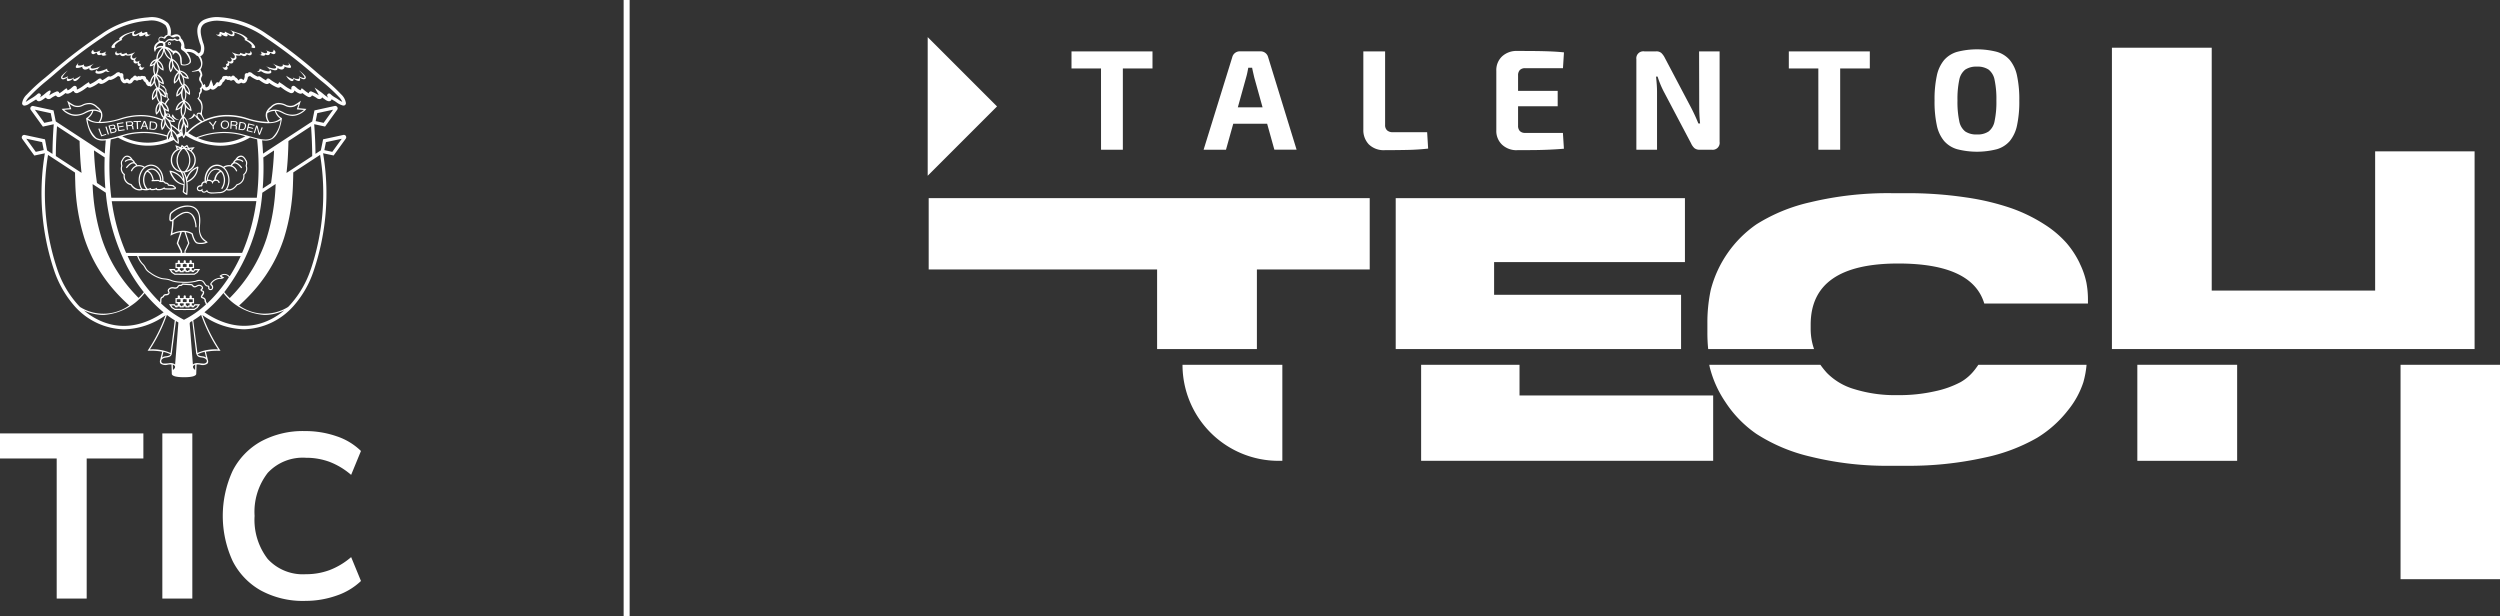 <svg xmlns="http://www.w3.org/2000/svg" xmlns:xlink="http://www.w3.org/1999/xlink" width="222.249" height="54.788" viewBox="0 0 222.249 54.788">
  <rect x="0" y="0" width="222.249" height="54.788" fill="#333333" stroke="none"/>
  <defs>
    <clipPath id="clip-path">
      <rect id="Rectángulo_5" data-name="Rectángulo 5" width="222.249" height="54.788" transform="translate(0 0)" fill="none"/>
    </clipPath>
  </defs>
  <g id="Logos_Inicio" data-name="Logos Inicio" transform="translate(0 0)">
    <path id="Trazado_1" data-name="Trazado 1" d="M97.882,13.31h1.939V6.088h2.635V4.567h-7.2V6.088h2.623Z" fill="#fff"/>
    <g id="Grupo_2" data-name="Grupo 2">
      <g id="Grupo_1" data-name="Grupo 1" clip-path="url(#clip-path)">
        <path id="Trazado_2" data-name="Trazado 2" d="M109.636,11h3.012l.642,2.306h1.976l-2.534-8.236a.686.686,0,0,0-.671-.507h-1.838a.682.682,0,0,0-.424.14.67.67,0,0,0-.247.367L107,13.31h1.989Zm1.145-4.118c.042-.144.078-.289.108-.437s.057-.289.082-.425h.342c.025.136.055.277.089.425s.067.293.1.437l.74,2.661h-2.2Z" fill="#fff"/>
        <path id="Trazado_3" data-name="Trazado 3" d="M126.961,13.209l-.089-1.457h-3.053a.716.716,0,0,1-.507-.165.624.624,0,0,1-.177-.481V4.568H121.2v6.956a1.826,1.826,0,0,0,.488,1.311,1.892,1.892,0,0,0,1.438.513q.975,0,1.957-.019t1.882-.12" fill="#fff"/>
        <path id="Trazado_4" data-name="Trazado 4" d="M134.88,13.348q.709,0,1.432-.006t1.419-.038q.7-.031,1.3-.083l-.089-1.406H135.59a.631.631,0,0,1-.476-.165.67.67,0,0,1-.158-.481V9.445h3.522V8.077h-3.522V6.709a.673.673,0,0,1,.158-.482.635.635,0,0,1,.476-.165h3.357l.089-1.406q-.609-.063-1.3-.089t-1.419-.031q-.723-.006-1.432-.007a1.89,1.89,0,0,0-1.349.482,1.669,1.669,0,0,0-.514,1.28v5.3a1.673,1.673,0,0,0,.514,1.273,1.877,1.877,0,0,0,1.349.488" fill="#fff"/>
        <path id="Trazado_5" data-name="Trazado 5" d="M147.309,8.191q0-.342-.025-.691t-.064-.69h.14c.067.22.15.448.247.684s.2.452.3.646l2.42,4.587a1.347,1.347,0,0,0,.3.437.7.7,0,0,0,.481.146h1.064a.616.616,0,0,0,.7-.7V4.567h-1.824l.012,4.954c0,.237.007.476.019.716s.032.488.058.741h-.153c-.1-.253-.207-.5-.316-.734s-.216-.452-.317-.647L148.006,5.15a1.584,1.584,0,0,0-.311-.437.658.658,0,0,0-.462-.146h-1.052a.622.622,0,0,0-.709.7V13.31h1.837Z" fill="#fff"/>
        <path id="Trazado_6" data-name="Trazado 6" d="M161.652,13.31h1.939V6.088h2.635V4.567h-7.2V6.088h2.623Z" fill="#fff"/>
        <path id="Trazado_7" data-name="Trazado 7" d="M172.828,12.531a2.449,2.449,0,0,0,1.165.735,7.1,7.1,0,0,0,3.523,0,2.412,2.412,0,0,0,1.159-.735,3.242,3.242,0,0,0,.64-1.394,10.011,10.011,0,0,0,.2-2.2,10.011,10.011,0,0,0-.2-2.2,3.242,3.242,0,0,0-.64-1.394,2.412,2.412,0,0,0-1.159-.735,7.1,7.1,0,0,0-3.523,0,2.449,2.449,0,0,0-1.165.735,3.189,3.189,0,0,0-.647,1.394,10.018,10.018,0,0,0-.2,2.2,10.018,10.018,0,0,0,.2,2.2,3.189,3.189,0,0,0,.647,1.394m1.349-5.423a1.52,1.52,0,0,1,.532-.919,1.782,1.782,0,0,1,1.045-.266,1.756,1.756,0,0,1,1.033.266,1.515,1.515,0,0,1,.532.919,8.147,8.147,0,0,1,.159,1.831,8.157,8.157,0,0,1-.159,1.824,1.514,1.514,0,0,1-.532.925,1.749,1.749,0,0,1-1.033.266,1.775,1.775,0,0,1-1.045-.266,1.519,1.519,0,0,1-.532-.925,8.167,8.167,0,0,1-.158-1.824,8.157,8.157,0,0,1,.158-1.831" fill="#fff"/>
        <path id="Trazado_8" data-name="Trazado 8" d="M105.124,32.429a8.539,8.539,0,0,0,8.538,8.538H114V32.429Z" fill="#fff"/>
        <path id="Trazado_9" data-name="Trazado 9" d="M135.085,32.429h-8.748v8.538H152.3V35.156H135.085Z" fill="#fff"/>
        <path id="Trazado_10" data-name="Trazado 10" d="M175.551,32.875a4.221,4.221,0,0,1-1.25,1.093,8.615,8.615,0,0,1-2.218.8,14.393,14.393,0,0,1-3.4.359,12.228,12.228,0,0,1-3.827-.531,5.594,5.594,0,0,1-2.437-1.437,7.25,7.25,0,0,1-.585-.727h-9.881c.015.076.03.152.047.227a9.7,9.7,0,0,0,1.373,3.062,10.222,10.222,0,0,0,2.782,2.859,15.2,15.2,0,0,0,4.8,2.015,28.272,28.272,0,0,0,7.169.812h1.219a30.883,30.883,0,0,0,7.045-.719A15.916,15.916,0,0,0,181.1,38.92a10.193,10.193,0,0,0,2.734-2.437,7.782,7.782,0,0,0,1.375-2.5,8.3,8.3,0,0,0,.285-1.555h-9.617q-.132.195-.322.446" fill="#fff"/>
        <rect id="Rectángulo_1" data-name="Rectángulo 1" width="8.841" height="19.06" transform="translate(213.408 32.43)" fill="#fff"/>
        <rect id="Rectángulo_2" data-name="Rectángulo 2" width="8.873" height="8.538" transform="translate(190.008 32.429)" fill="#fff"/>
        <path id="Trazado_11" data-name="Trazado 11" d="M82.56,23.957h20.306V31.03h8.872V23.957h10.029V17.615H82.56Z" fill="#fff"/>
        <path id="Trazado_12" data-name="Trazado 12" d="M149.446,26.207H132.825V23.3H149.79V17.616H124.078V31.031h25.368Z" fill="#fff"/>
        <path id="Trazado_13" data-name="Trazado 13" d="M184.89,23.411a8.183,8.183,0,0,0-1.172-1.8,9.217,9.217,0,0,0-1.983-1.672,14.033,14.033,0,0,0-2.906-1.421,21.988,21.988,0,0,0-4.061-.969,34.936,34.936,0,0,0-5.327-.375h-1.218a29.456,29.456,0,0,0-7.264.8,15.277,15.277,0,0,0-4.811,1.968,10.178,10.178,0,0,0-4.062,5.827,13.88,13.88,0,0,0-.3,2.936v.906a14.059,14.059,0,0,0,.071,1.419h9.411a5.47,5.47,0,0,1-.3-1.793v-.375q0-5.436,7.78-5.436,6.591,0,7.654,3.561h9.216v-.406a8.017,8.017,0,0,0-.14-1.468,7.133,7.133,0,0,0-.594-1.7" fill="#fff"/>
        <path id="Trazado_14" data-name="Trazado 14" d="M219.99,13.455h-8.841V25.832H196.621V4.242h-8.872V31.03H219.99Z" fill="#fff"/>
        <path id="Trazado_15" data-name="Trazado 15" d="M82.472,3.3V15.624l6.163-6.163Z" fill="#fff"/>
        <path id="Trazado_16" data-name="Trazado 16" d="M5.04,53.212V40.759H0V38.53H12.746v2.229H7.706V53.212Z" fill="#fff"/>
        <rect id="Rectángulo_3" data-name="Rectángulo 3" width="2.666" height="14.682" transform="translate(14.432 38.53)" fill="#fff"/>
        <path id="Trazado_17" data-name="Trazado 17" d="M27.114,53.42a7.839,7.839,0,0,1-3.926-.927,6.217,6.217,0,0,1-2.509-2.624,9.6,9.6,0,0,1,0-8.007,6.231,6.231,0,0,1,2.509-2.613,7.839,7.839,0,0,1,3.926-.927,8.481,8.481,0,0,1,2.8.458,5.623,5.623,0,0,1,2.176,1.312l-.874,2.125A6.525,6.525,0,0,0,29.3,41.06a5.992,5.992,0,0,0-2.1-.364A4.252,4.252,0,0,0,23.8,42.039a5.651,5.651,0,0,0-1.167,3.822A5.694,5.694,0,0,0,23.8,49.693,4.235,4.235,0,0,0,27.2,51.046a5.947,5.947,0,0,0,2.1-.365,6.474,6.474,0,0,0,1.917-1.155l.874,2.124a5.859,5.859,0,0,1-2.176,1.3,8.334,8.334,0,0,1-2.8.468" fill="#fff"/>
        <path id="Trazado_18" data-name="Trazado 18" d="M17.554,16.918a.311.311,0,0,0,.353.058.245.245,0,0,0,.138.139.283.283,0,0,0,.095.016.375.375,0,0,0,.227-.091.684.684,0,0,0,.547.165c.135,0,.272-.012.389-.021l.164-.011a.814.814,0,0,0,.663-.277c.149.056.544.15.966-.432a.838.838,0,0,0,.63-.929.708.708,0,0,0,.213-.789c.024-.086.092-.381-.053-.521-.028-.063-.163-.34-.4-.389a.5.5,0,0,0-.449.188.468.468,0,0,0-.11.158.494.494,0,0,0-.211.271.467.467,0,0,0-.2.231.987.987,0,0,0-.665.14.923.923,0,0,0-.56-.192h0a.967.967,0,0,0-.732.347,1.531,1.531,0,0,0-.367,1.146.268.268,0,0,0-.163.048.365.365,0,0,0-.148.285h0a.384.384,0,0,0-.291.1.26.26,0,0,0-.028.361m3.032-2.1a.755.755,0,0,1,.4.425l.1-.036a.858.858,0,0,0-.46-.492h0a.311.311,0,0,1,.2-.182c.11-.02.3.037.61.426l.088-.069c-.253-.32-.477-.475-.67-.469a.346.346,0,0,1,.171-.161.63.63,0,0,1,.545.149l.062-.092a.857.857,0,0,0-.539-.184l.027-.029a.4.4,0,0,1,.347-.156c.2.04.324.329.325.332l0,.013.01.008c.1.089.052.344.024.434l0,.021.009.019a.606.606,0,0,1-.2.7l-.027.021.006.033a.728.728,0,0,1-.562.838l-.021.005-.011.017c-.331.465-.665.464-.833.424a1.623,1.623,0,0,0,.022-1.554,1.312,1.312,0,0,0-.263-.354.791.791,0,0,1,.643-.083m-2.924,1.816a.278.278,0,0,1,.2-.064.1.1,0,0,0,.092-.024.1.1,0,0,0,.032-.081.262.262,0,0,1,.1-.2.165.165,0,0,1,.19,0l.1.081-.013-.129a.1.1,0,0,1,.033-.086.236.236,0,0,1,.2-.045c.046.005.2.029.23.137l.039.132.064-.123a.294.294,0,0,1,.3-.161.219.219,0,0,1,.187.2l.109-.018a.329.329,0,0,0-.28-.29.364.364,0,0,0-.081,0c.032-.169.144-.586.479-.676a.819.819,0,0,1,.154.253,1.258,1.258,0,0,1-.146,1.2l.086.07a1.356,1.356,0,0,0,.163-1.307.758.758,0,0,0-.616-.515.723.723,0,0,0-.613.276,1.317,1.317,0,0,0-.3.7c0,.009,0,.038,0,.061a.286.286,0,0,0-.04.028.234.234,0,0,0-.029.035,1.405,1.405,0,0,1,.342-1.027.851.851,0,0,1,.649-.312h0a.935.935,0,0,1,.819.563,1.509,1.509,0,0,1-.03,1.465.756.756,0,0,1-.613.292c-.044,0-.1.007-.171.012-.266.021-.756.063-.849-.107l-.018-.028-.03-.082c-.079.092-.2.195-.314.153A.122.122,0,0,1,18,16.893l.013-.123-.1.074a.211.211,0,0,1-.279,0c-.051-.055-.04-.135.025-.21m.816-.657a1.2,1.2,0,0,1,.276-.652.617.617,0,0,1,.518-.237.569.569,0,0,1,.275.108,1.007,1.007,0,0,0-.5.787.418.418,0,0,0-.165.119.4.4,0,0,0-.271-.126.351.351,0,0,0-.133,0" fill="#fff"/>
        <path id="Trazado_19" data-name="Trazado 19" d="M10.988,15.535a.837.837,0,0,0,.63.928.952.952,0,0,0,.774.469.712.712,0,0,0,.278-.054,1.123,1.123,0,0,0,.3.044.976.976,0,0,0,.363-.07.239.239,0,0,0,.191.057.854.854,0,0,0,.344-.058.258.258,0,0,0,.2.062.91.91,0,0,0,.5-.109.247.247,0,0,0,.133.039,4.637,4.637,0,0,0,.816-.01.125.125,0,0,0,.124-.084.137.137,0,0,0-.064-.148l-.033-.021a.112.112,0,0,1-.045-.033l-.007-.012a.142.142,0,0,0-.028-.045l-.017-.011a1.039,1.039,0,0,0-.3-.056c-.048-.005-.093-.009-.133-.016a.294.294,0,0,0-.271-.184.083.083,0,0,1-.031,0L14.7,16.2l-.011-.018a.275.275,0,0,0-.159-.093,1.49,1.49,0,0,0-.37-1.109.97.97,0,0,0-.713-.346h-.021a.935.935,0,0,0-.561.192,1,1,0,0,0-.663-.141.477.477,0,0,0-.2-.23.487.487,0,0,0-.211-.27.509.509,0,0,0-.109-.159.5.5,0,0,0-.448-.187c-.239.047-.375.325-.4.388-.144.141-.078.435-.055.522a.708.708,0,0,0,.215.788m3.611.712.007.013a.174.174,0,0,0,.05.052.172.172,0,0,0,.092.022c.077.005.16.056.165.123V16.5l.042.009a1.467,1.467,0,0,0,.184.023,1.14,1.14,0,0,1,.25.042l0,.008.014.024a.221.221,0,0,0,.084.071l.024.015a.144.144,0,0,1,.024.024s-.008.005-.029.007a4.761,4.761,0,0,1-.8.01c-.055,0-.073-.015-.076-.022l-.024-.084-.065.057a.728.728,0,0,1-.475.119c-.052,0-.113-.011-.118-.038l-.018-.082-.069.046a.646.646,0,0,1-.339.07c-.062,0-.1-.01-.111-.032L13.4,16.7l-.059.026a.8.8,0,0,1-.215.061,1.231,1.231,0,0,1-.233-1.19.936.936,0,0,1,.182-.322c.349.1.459.567.485.728l-.077,0,0,.111L14,16.1a.229.229,0,0,1,.117.013.232.232,0,0,0,.154.071c.028,0,.06,0,.094,0,.091,0,.181,0,.231.061m-1.432-1.052a.577.577,0,0,1,.276-.108.568.568,0,0,1,.456.178,1.112,1.112,0,0,1,.335.8.232.232,0,0,1-.045-.033A.3.3,0,0,0,14,15.989L13.668,16c-.024-.157-.13-.657-.5-.808m.26-.452h0a.86.86,0,0,1,.648.309,1.4,1.4,0,0,1,.34,1.024h-.073a1.232,1.232,0,0,0-.368-.891.681.681,0,0,0-.547-.207.791.791,0,0,0-.646.591,1.376,1.376,0,0,0,.2,1.24,1.2,1.2,0,0,1-.351-.042,1.505,1.505,0,0,1-.026-1.46.933.933,0,0,1,.821-.563m-2.542-.009c-.027-.091-.078-.346.025-.435l.012-.008,0-.013s.123-.292.326-.333a.4.4,0,0,1,.349.158.189.189,0,0,1,.026.029.829.829,0,0,0-.538.184l.062.091a.621.621,0,0,1,.542-.149.33.33,0,0,1,.172.162c-.193-.007-.417.149-.669.468l.087.068c.306-.387.5-.444.611-.424a.3.3,0,0,1,.2.18l0,0a.864.864,0,0,0-.46.491l.1.036a.761.761,0,0,1,.4-.423.793.793,0,0,1,.644.082,1.331,1.331,0,0,0-.264.355,1.632,1.632,0,0,0,.021,1.553c-.169.038-.5.037-.832-.425l-.012-.016-.019-.005a.727.727,0,0,1-.564-.838l.007-.033-.026-.021a.6.6,0,0,1-.2-.7l.009-.019Z" fill="#fff"/>
        <path id="Trazado_20" data-name="Trazado 20" d="M16.3,16.449a4.208,4.208,0,0,1-.059.59l0,.023.014.019a.761.761,0,0,0,.326.231l.063.023.009-.067a4.86,4.86,0,0,0,.01-1.067,1.505,1.505,0,0,0,.951-1.181c.035-.172.025-.179,0-.2l-.025-.021-.029.012a1.651,1.651,0,0,0-.971.971,1.653,1.653,0,0,0-.183-.451,1.1,1.1,0,0,0,.633-1.915l.274-.337-.518.061-.157-.266-.266.164-.209-.17-.108.215-.469-.183.126.381a1.087,1.087,0,0,0-.53.949,1.075,1.075,0,0,0,.878,1.079,1.42,1.42,0,0,1,.213.61,1.665,1.665,0,0,0-1.14-.75l-.046-.007-.015.044a1.643,1.643,0,0,0,.259.571,1.387,1.387,0,0,0,.971.669m.329-.434a1.574,1.574,0,0,1,.88-1.061,1.4,1.4,0,0,1-.9,1.147Zm.423-2.791-.1.125a1.1,1.1,0,0,0-.148-.1Zm.235,1.009a1,1,0,0,1-.7.952,1.473,1.473,0,0,0-.039-1.912,1,1,0,0,1,.743.96m-.689-1.2.1.177a1.126,1.126,0,0,0-.274-.071Zm-.4.013.1.084-.016,0c-.045,0-.09.007-.133.012Zm-.222.131a1.059,1.059,0,0,0-.167.058l-.045-.141ZM15.3,14.233a.968.968,0,0,1,.775-.967,1.478,1.478,0,0,0-.055,1.921.969.969,0,0,1-.72-.954m.945-.991.051,0c.027,0,.055,0,.081,0a1.384,1.384,0,0,1,.046,1.979,1.039,1.039,0,0,1-.126.008c-.038,0-.075-.005-.11-.008a1.387,1.387,0,0,1,.058-1.979m-.034,2.092c.024,0,.048.005.074.006a1.648,1.648,0,0,1,.245.67l.016.11.007.047a4.837,4.837,0,0,1,0,1.013.687.687,0,0,1-.193-.149,4.354,4.354,0,0,0,.058-.631v-.052l0-.174,0,0a1.954,1.954,0,0,0-.2-.836m.1.87.066.141h-.006c-.712-.05-1.057-.791-1.155-1.045a1.6,1.6,0,0,1,1.1.905" fill="#fff"/>
        <path id="Trazado_21" data-name="Trazado 21" d="M12.53,5.949a.215.215,0,0,1-.018-.215.229.229,0,0,1,.037-.051l.009-.007a.15.15,0,0,1-.188-.066.171.171,0,0,1,.1-.22,1.138,1.138,0,0,0-.2.074.218.218,0,0,1-.2-.014.175.175,0,0,1-.038-.192.525.525,0,0,1,.122-.167c-.109.026-.207.132-.315.1S11.717,5,11.775,4.9s.157-.163.22-.257a2.5,2.5,0,0,1-.517.18.218.218,0,0,1-.186-.016.088.088,0,0,1,0-.119l-.251.082a.3.3,0,0,1-.179.022c-.06-.018-.1-.089-.071-.14a.48.48,0,0,1-.291.1.175.175,0,0,1-.14-.091c-.037-.065-.009-.094.046-.139a.258.258,0,0,0-.168.276.2.2,0,0,0,.206.117.576.576,0,0,0,.236-.1c-.031.019.06.118.073.128a.3.3,0,0,0,.22.041.473.473,0,0,0,.12-.046c.014-.006.113-.052.113-.065,0,.055.078.07.133.068.111,0,.223,0,.334-.009a.24.24,0,0,0-.049.288.248.248,0,0,0,.274.115.2.2,0,0,0,.1.3.292.292,0,0,0,.294-.1.239.239,0,0,0-.027.043.246.246,0,0,0-.02.047.192.192,0,0,0-.013.1.238.238,0,0,0,.034.086.158.158,0,0,0,.065.055.2.2,0,0,0,.042.009.149.149,0,0,0,.089-.036c-.019.032-.038.064-.055.1a.351.351,0,0,0-.035.105.16.16,0,0,0,.143.17.2.2,0,0,0,.136-.024.5.5,0,0,0,.188-.254.209.209,0,0,1-.311.009" fill="#fff"/>
        <path id="Trazado_22" data-name="Trazado 22" d="M8.354,4.8a.754.754,0,0,0,.192-.1A.056.056,0,0,1,8.6,4.7c.014.01.014.03.017.048a.187.187,0,0,0,.177.153.4.4,0,0,0,.24-.079.4.4,0,0,0-.007.048.2.2,0,0,0,.168.083.593.593,0,0,0,.191-.036A.349.349,0,0,0,9.6,4.8a.185.185,0,0,1-.146.076.125.125,0,0,1-.09-.146.347.347,0,0,1,.092-.163,1.417,1.417,0,0,1-.35.152.284.284,0,0,1-.155.012.118.118,0,0,1-.094-.11.147.147,0,0,1,.042-.077A.356.356,0,0,1,9,4.458l-.3.122a.522.522,0,0,1-.234.055A.181.181,0,0,1,8.293,4.5a.155.155,0,0,1,.017-.092c-.013.009-.027.017-.04.027a.414.414,0,0,0-.128.142.177.177,0,0,0,.014.182.2.2,0,0,0,.2.048" fill="#fff"/>
        <path id="Trazado_23" data-name="Trazado 23" d="M13.411,3.043a.108.108,0,0,0-.028.011l-.025.011a.284.284,0,0,1-.115.022.141.141,0,0,1-.137-.1c-.009-.038.005-.083-.019-.115a.109.109,0,0,0-.111-.026c-.091.018-.279.152-.352.036a.088.088,0,0,1-.007-.062.133.133,0,0,1,.014-.044,1.154,1.154,0,0,1-.252.14c-.09.047-.181.09-.276.13a.147.147,0,0,1-.175-.015c-.052-.066,0-.173.05-.228a.361.361,0,0,1,.114-.1c-.241.1-.45.146-.708.236a1.957,1.957,0,0,0-.714.393.213.213,0,0,0-.071.1.084.084,0,0,0,.055.1,1.314,1.314,0,0,0-.706.543c-.033.053-.059.131-.011.172a.118.118,0,0,0,.084.022.434.434,0,0,0,.238-.079.137.137,0,0,1-.037-.155.342.342,0,0,1,.1-.136,1.858,1.858,0,0,1,.57-.361c-.032.014-.069-.02-.07-.054a.14.14,0,0,1,.042-.093c.02-.025.042-.048.063-.071a1.3,1.3,0,0,1,.334-.234,2.971,2.971,0,0,1,.4-.159l.059-.019a.264.264,0,0,0,.054-.016c-.041.131-.05.32.135.32a.673.673,0,0,0,.506-.23c-.04.06-.075.14-.033.2s.118.049.183.034a.915.915,0,0,0,.4-.211c-.047.061-.092.153-.037.207a.069.069,0,0,0,.022.016.172.172,0,0,0,.108.006.607.607,0,0,0,.148-.047.651.651,0,0,0,.172-.116s.034-.03.024-.034" fill="#fff"/>
        <path id="Trazado_24" data-name="Trazado 24" d="M9.527,6.1a2.692,2.692,0,0,1-.717.24c-.073.014-.178.005-.189-.068a.123.123,0,0,1,.031-.092.953.953,0,0,1,.332-.305,2.467,2.467,0,0,1-.688.214c-.1.015-.232-.007-.235-.1a.161.161,0,0,1,.049-.107A1.368,1.368,0,0,1,8.439,5.6a2.481,2.481,0,0,1-.646.3.329.329,0,0,1-.283-.009.139.139,0,0,1-.029-.176.833.833,0,0,1-.451.111A.137.137,0,0,1,6.949,5.8c-.075-.067.011-.192.075-.262a1.581,1.581,0,0,0-.251.3c-.035.06-.058.15,0,.188a.146.146,0,0,0,.077.015.911.911,0,0,0,.164-.016c.034-.007.068-.014.1-.022a1.075,1.075,0,0,0,.113-.039c.018-.008.094-.031.1-.049-.052.131.092.272.235.276a.682.682,0,0,0,.389-.157.144.144,0,0,0,.072.2.381.381,0,0,0,.241.008,2.308,2.308,0,0,0,.409-.127c-.051.127-.239.226-.176.346a.2.2,0,0,0,.145.082A.874.874,0,0,0,9.291,6.4a.233.233,0,0,1,.133-.059.367.367,0,0,1,.108.042.256.256,0,0,0,.236-.017A.236.236,0,0,1,9.527,6.1" fill="#fff"/>
        <path id="Trazado_25" data-name="Trazado 25" d="M6.559,7.013a.142.142,0,0,1,.013-.1.208.208,0,0,0,.019-.029c-.014,0-.026.014-.037.021l-.038.024a.581.581,0,0,1-.083.041.684.684,0,0,1-.178.045.561.561,0,0,1-.123,0,.4.4,0,0,1-.062-.009.068.068,0,0,1-.048-.018A.116.116,0,0,1,6,6.932a.181.181,0,0,1,0-.066l.008-.018A.181.181,0,0,1,6.035,6.8a.259.259,0,0,1,.041-.046,1.228,1.228,0,0,1-.432.18.1.1,0,0,1-.071,0c-.045-.027-.023-.094.005-.139a2.578,2.578,0,0,1,.459-.531,2.744,2.744,0,0,0-.509.435.266.266,0,0,0-.095.244.19.19,0,0,0,.2.109.556.556,0,0,0,.226-.085c.018-.011.037-.021.056-.031s.035-.015.051-.025a.483.483,0,0,0-.027.176.186.186,0,0,0,.023.077.094.094,0,0,0,.06.043.238.238,0,0,0,.088-.008.743.743,0,0,0,.119-.037A.772.772,0,0,0,6.4,7.07a.679.679,0,0,0,.112-.086c.007-.007.014-.017.023-.018A.2.2,0,0,1,6.525,7a.172.172,0,0,0-.01.039.156.156,0,0,0,.006.083.149.149,0,0,0,.066.076.122.122,0,0,0,.042.009.2.2,0,0,0,.049,0,.348.348,0,0,0,.162-.071,1.05,1.05,0,0,0,.334-.4,2.519,2.519,0,0,1-.513.284c-.021.007-.093.029-.1,0" fill="#fff"/>
        <path id="Trazado_26" data-name="Trazado 26" d="M22.209,4.522c.055.044.083.075.046.139a.177.177,0,0,1-.14.091.48.48,0,0,1-.291-.1c.033.051-.011.123-.07.14a.311.311,0,0,1-.18-.021l-.251-.082a.086.086,0,0,1,0,.118.206.206,0,0,1-.185.016,2.48,2.48,0,0,1-.518-.179c.063.093.163.159.221.257s.046.252-.062.287-.206-.071-.315-.1a.54.54,0,0,1,.122.168.173.173,0,0,1-.039.191.214.214,0,0,1-.2.014.963.963,0,0,0-.2-.073.17.17,0,0,1,.1.219.15.15,0,0,1-.188.067l.009.006a.219.219,0,0,1,.037.053.194.194,0,0,1-.329.2.514.514,0,0,0,.188.254.221.221,0,0,0,.136.025.163.163,0,0,0,.143-.172.345.345,0,0,0-.035-.1c-.016-.034-.036-.065-.055-.1a.137.137,0,0,0,.089.035.117.117,0,0,0,.042-.009.144.144,0,0,0,.065-.055.217.217,0,0,0,.034-.085.215.215,0,0,0-.011-.1c-.007-.015-.014-.032-.022-.046a.157.157,0,0,0-.027-.043.293.293,0,0,0,.294.1.2.2,0,0,0,.107-.3.252.252,0,0,0,.273-.115.241.241,0,0,0-.05-.288c.112,0,.223.005.334.009.056,0,.131-.014.132-.069,0,.013.1.059.114.066a.513.513,0,0,0,.12.046.284.284,0,0,0,.22-.042c.014-.009.1-.108.073-.127a.558.558,0,0,0,.236.1.193.193,0,0,0,.206-.118.26.26,0,0,0-.168-.276" fill="#fff"/>
        <path id="Trazado_27" data-name="Trazado 27" d="M23.163,4.87a.189.189,0,0,1-.146-.075.345.345,0,0,0,.208.122.647.647,0,0,0,.193.037.206.206,0,0,0,.168-.084l-.006-.047a.4.4,0,0,0,.239.078A.188.188,0,0,0,24,4.749c0-.017,0-.039.016-.049a.05.05,0,0,1,.053.009.8.8,0,0,0,.192.095.2.2,0,0,0,.2-.047.178.178,0,0,0,.012-.182.4.4,0,0,0-.127-.143L24.3,4.406a.155.155,0,0,1,.016.092.181.181,0,0,1-.174.137.537.537,0,0,1-.234-.056l-.3-.122a.353.353,0,0,1,.109.081.137.137,0,0,1,.04.077.115.115,0,0,1-.092.111.3.3,0,0,1-.155-.012,1.46,1.46,0,0,1-.351-.153.344.344,0,0,1,.093.164.124.124,0,0,1-.09.145" fill="#fff"/>
        <path id="Trazado_28" data-name="Trazado 28" d="M19.225,3.077a.682.682,0,0,0,.17.116.728.728,0,0,0,.15.048.176.176,0,0,0,.107-.008.07.07,0,0,0,.023-.015c.054-.055.009-.145-.037-.206a.925.925,0,0,0,.4.211.174.174,0,0,0,.182-.035c.042-.058.007-.138-.033-.2a.683.683,0,0,0,.5.23c.186,0,.178-.191.136-.322a.2.2,0,0,0,.055.017l.057.019a2.694,2.694,0,0,1,.4.16,1.234,1.234,0,0,1,.334.234.6.6,0,0,1,.064.07.142.142,0,0,1,.043.093c0,.035-.038.069-.07.054a1.851,1.851,0,0,1,.57.361.373.373,0,0,1,.1.136.137.137,0,0,1-.037.155.448.448,0,0,0,.238.079.124.124,0,0,0,.084-.022c.047-.04.021-.118-.013-.171a1.3,1.3,0,0,0-.7-.544.085.085,0,0,0,.055-.1.215.215,0,0,0-.071-.1,1.967,1.967,0,0,0-.714-.393,7.237,7.237,0,0,1-.773-.277.743.743,0,0,1,.178.141c.046.053.1.161.049.226a.145.145,0,0,1-.175.016c-.093-.04-.185-.082-.274-.129a1.1,1.1,0,0,1-.253-.141A.245.245,0,0,1,20,2.82a.09.09,0,0,1-.008.063c-.072.117-.261-.017-.353-.036a.106.106,0,0,0-.11.025c-.023.032-.009.078-.018.117a.141.141,0,0,1-.139.1.3.3,0,0,1-.113-.023.117.117,0,0,1-.026-.01c-.006,0-.022-.013-.027-.011s.019.029.024.034" fill="#fff"/>
        <path id="Trazado_29" data-name="Trazado 29" d="M23.079,6.382a.349.349,0,0,1,.109-.043.228.228,0,0,1,.134.058.871.871,0,0,0,.645.138.2.2,0,0,0,.144-.083c.063-.121-.123-.219-.176-.346a2.209,2.209,0,0,0,.41.127.385.385,0,0,0,.24-.007.145.145,0,0,0,.072-.2.693.693,0,0,0,.389.158c.144-.005.287-.146.235-.277.008.019.084.042.1.049a.79.79,0,0,0,.113.038c.032.009.065.017.1.023a.953.953,0,0,0,.165.017.126.126,0,0,0,.076-.017c.06-.036.037-.127,0-.186a1.588,1.588,0,0,0-.25-.3c.062.069.148.2.075.262a.13.13,0,0,1-.082.024.837.837,0,0,1-.451-.11.139.139,0,0,1-.03.176.33.33,0,0,1-.282.009,2.392,2.392,0,0,1-.646-.3,1.357,1.357,0,0,1,.329.289.165.165,0,0,1,.05.107c0,.095-.14.115-.235.1a2.448,2.448,0,0,1-.69-.214.955.955,0,0,1,.333.305.131.131,0,0,1,.031.091c-.011.074-.115.083-.19.069a2.666,2.666,0,0,1-.717-.239.235.235,0,0,1-.241.26.259.259,0,0,0,.236.018" fill="#fff"/>
        <path id="Trazado_30" data-name="Trazado 30" d="M25.773,7.134a.361.361,0,0,0,.161.072.268.268,0,0,0,.049,0,.092.092,0,0,0,.043-.009.151.151,0,0,0,.065-.076.163.163,0,0,0,.007-.082.234.234,0,0,0-.01-.04.087.087,0,0,1-.006-.032c.009,0,.016.014.023.018a.841.841,0,0,0,.11.087,1.023,1.023,0,0,0,.172.086,1.17,1.17,0,0,0,.119.036.287.287,0,0,0,.087.009.1.1,0,0,0,.061-.045.151.151,0,0,0,.021-.075.434.434,0,0,0-.027-.178c.017.011.036.016.053.025l.055.032a.591.591,0,0,0,.227.085.192.192,0,0,0,.2-.11.26.26,0,0,0-.1-.243,2.644,2.644,0,0,0-.508-.435,2.725,2.725,0,0,1,.46.53c.028.046.049.112.005.139a.1.1,0,0,1-.073,0,1.258,1.258,0,0,1-.432-.179.222.222,0,0,1,.042.045.2.2,0,0,1,.027.052l.008.018a.185.185,0,0,1,0,.066.119.119,0,0,1-.024.062.067.067,0,0,1-.048.016.329.329,0,0,1-.062.008.58.58,0,0,1-.125,0,.713.713,0,0,1-.176-.046.581.581,0,0,1-.083-.041.314.314,0,0,1-.039-.024c-.011-.006-.023-.02-.036-.02,0,.011.014.019.018.029a.152.152,0,0,1,.014.1c-.009.034-.083.013-.1,0a2.552,2.552,0,0,1-.512-.282,1.027,1.027,0,0,0,.334.4" fill="#fff"/>
        <path id="Trazado_31" data-name="Trazado 31" d="M15.94,10.666a.758.758,0,0,1-.572-.518l-.108.172a.722.722,0,0,0,.68.346" fill="#fff"/>
        <path id="Trazado_32" data-name="Trazado 32" d="M15.056,3.74a.136.136,0,1,0,.136.136.136.136,0,0,0-.136-.136m0,.2a.06.06,0,0,1-.06-.06.06.06,0,0,1,.12,0,.06.06,0,0,1-.06.06" fill="#fff"/>
        <path id="Trazado_33" data-name="Trazado 33" d="M30.75,12.09a.221.221,0,0,0-.2-.1l-1.826.395-.2.981-.477.313c-.008-.842-.046-1.727-.116-2.637l.967.21,1.077-1.492a.214.214,0,0,0,.007-.245.225.225,0,0,0-.2-.1l-1.826.4-.2.981-4.371,2.861c-.019-.377-.044-.756-.081-1.148,0-.014,0-.024,0-.033a2.312,2.312,0,0,0,.3.022,1.128,1.128,0,0,0,.63-.165c.607-.392.8-1.568.829-1.8l0-.028-.062-.036a1.154,1.154,0,0,1-.467-.612,1.282,1.282,0,0,1,.288.068c.083.03.171.073.266.118a2.057,2.057,0,0,0,.9.262,1.389,1.389,0,0,0,.375-.053,1.776,1.776,0,0,0,.811-.491l.063-.08-.713-.064.225-.664-.143.1a3.224,3.224,0,0,1-.494.306l-.03.009a.9.9,0,0,1-.728-.084,1.423,1.423,0,0,0-.7-.127,1.1,1.1,0,0,0-.592.325,1.2,1.2,0,0,0-.41.519l-.005.026a.988.988,0,0,0-.02.106l0,.015h0a.8.8,0,0,0,0,.2,1.1,1.1,0,0,0,.08.285,1.374,1.374,0,0,0,.109.2l0,0a6.253,6.253,0,0,1-1.864-.338,5.854,5.854,0,0,0-1.741-.279,4.916,4.916,0,0,0-2.031.432.191.191,0,0,0-.01-.052.594.594,0,0,0-.065-.122.89.89,0,0,1-.146-.339A1.406,1.406,0,0,1,18,9.726a1.285,1.285,0,0,0-.035-.562.7.7,0,0,0-.154-.281c-.029-.031-.057-.066-.085-.1l-.037-.046a.636.636,0,0,0,.1-.336.1.1,0,0,1,.022-.043l.01-.015a.491.491,0,0,1,.031-.044.533.533,0,0,0,.05-.074A.389.389,0,0,0,17.949,8l0-.126A.292.292,0,0,0,18,7.832a.355.355,0,0,0,.319.225.58.58,0,0,0,.407-.184.241.241,0,0,0,.109.087.308.308,0,0,0,.272-.058,1.054,1.054,0,0,0,.28-.25.229.229,0,0,0,.11.009c.14-.022.22-.161.27-.268l.01-.022c.021-.053.027-.058.042-.066A.375.375,0,0,0,20,7.067a.217.217,0,0,0,.042-.011.088.088,0,0,1,.112.014.193.193,0,0,0,.215.02.241.241,0,0,0,.211.073.279.279,0,0,0,.141-.069.255.255,0,0,0,.067.038c.045.018.074.054.121.117l.018.023a.354.354,0,0,0,.286.165.322.322,0,0,0,.223-.1.346.346,0,0,0,.277.061.352.352,0,0,0,.23-.217,1.082,1.082,0,0,0,.1-.355.263.263,0,0,0,.174-.085l.045.037c.024.02.046.038.062.049a2.978,2.978,0,0,0,.4.23.451.451,0,0,0,.159.052.287.287,0,0,0,.132-.015c.015.01.037.024.062.043.381.27.619.4.785.3a.221.221,0,0,0,.069-.066,3.008,3.008,0,0,0,.727.409.275.275,0,0,0,.17.005.239.239,0,0,0,.1-.062c.059.04.119.083.18.128a3.037,3.037,0,0,0,.651.39.291.291,0,0,0,.292,0,.3.3,0,0,0,.126-.2,1.183,1.183,0,0,0,.468.282l.013,0a.254.254,0,0,0,.23-.051,2.625,2.625,0,0,0,.5.336.254.254,0,0,0,.27-.028.24.24,0,0,0,.074-.1,2.372,2.372,0,0,1,.423.234.346.346,0,0,0,.393.054.224.224,0,0,0,.09-.113,2.421,2.421,0,0,0,.253.19c.076.058.312.218.479.127a.221.221,0,0,0,.108-.151l.161.1c.085.047.168.1.256.162a1.7,1.7,0,0,0,.6.3l.014,0c.013,0,.024,0,.036,0a.2.2,0,0,0,.134-.047.21.21,0,0,0,.068-.2,1.338,1.338,0,0,0-.422-.752,15.776,15.776,0,0,0-1.594-1.464c-.2-.173-.419-.352-.622-.53a42.9,42.9,0,0,0-4.4-3.366,8.215,8.215,0,0,0-4.155-1.494,2.853,2.853,0,0,0-1.429.231c-.85.445-.577,1.362-.378,2.033l.018.056a.992.992,0,0,1,.042.766.328.328,0,0,1-.168.129l0-.008-.019-.018a1.267,1.267,0,0,0-1.07-.358,1.464,1.464,0,0,1-.159-.113,1.068,1.068,0,0,0-.16-.677.951.951,0,0,0-.145-.171l-.005-.005V3.4a.366.366,0,0,0-.11-.238.428.428,0,0,0-.31-.112.788.788,0,0,0-.279.067l-.021.008a.326.326,0,0,1-.169.041.176.176,0,0,1-.032-.015,1.318,1.318,0,0,0-.224-1.1,2.188,2.188,0,0,0-1.767-.506A8.228,8.228,0,0,0,9.007,3.038,43.087,43.087,0,0,0,4.607,6.4c-.2.178-.417.356-.622.53A15.364,15.364,0,0,0,2.389,8.4a1.321,1.321,0,0,0-.42.747.206.206,0,0,0,.094.212.224.224,0,0,0,.117.031.85.85,0,0,0,.428-.176c.1-.068.2-.129.3-.189s.168-.1.251-.155a.071.071,0,0,1,.1.019.22.22,0,0,0,.094.089c.149.072.349-.028.657-.271a.069.069,0,0,1,.1.009.271.271,0,0,0,.061.057.349.349,0,0,0,.39-.059,2.059,2.059,0,0,1,.364-.208.068.068,0,0,1,.084.025.264.264,0,0,0,.047.048.255.255,0,0,0,.269.029,2.234,2.234,0,0,0,.456-.3l.049-.037a.259.259,0,0,0,.23.051l.014,0a1.057,1.057,0,0,0,.39-.216.069.069,0,0,1,.106.023.271.271,0,0,0,.1.115.285.285,0,0,0,.284,0,3.076,3.076,0,0,0,.659-.394c.061-.045.121-.088.18-.128a.239.239,0,0,0,.1.062.275.275,0,0,0,.17-.005A2.853,2.853,0,0,0,8.739,7.4a.071.071,0,0,1,.088.007.223.223,0,0,0,.1.049c.162.038.385-.088.711-.318l.07-.048a.289.289,0,0,0,.132.015l.022,0a1.686,1.686,0,0,0,.459-.229l.076-.05c.016-.011.038-.029.062-.049l.045-.037a.255.255,0,0,0,.132.077.069.069,0,0,1,.048.059.638.638,0,0,0,.285.506.314.314,0,0,0,.277-.019.066.066,0,0,1,.075.005.3.3,0,0,0,.186.068.344.344,0,0,0,.286-.165l.018-.024c.048-.064.076-.1.121-.116A.255.255,0,0,0,12,7.094a.275.275,0,0,0,.141.069.245.245,0,0,0,.21-.071.2.2,0,0,0,.216-.022.089.089,0,0,1,.112-.015.133.133,0,0,0,.042.012A.372.372,0,0,0,12.9,7.3c.015.008.021.013.042.066l.012.024c.047.1.127.243.268.266a.243.243,0,0,0,.132-.018v.008l.017.077.067-.042a.834.834,0,0,0,.276-.333,1.275,1.275,0,0,0,.189.457,1.107,1.107,0,0,0-.388,1.019l.014.077.069-.039a.822.822,0,0,0,.292-.336,1.276,1.276,0,0,0,.237.57,1.022,1.022,0,0,0-.268,1.026l.021.076.064-.045a.825.825,0,0,0,.253-.347,1.3,1.3,0,0,0,.086.3c.086.194.07.244.234.367a.953.953,0,0,0-.082.14,4.878,4.878,0,0,0-1.925-.388,5.848,5.848,0,0,0-1.74.279,6.258,6.258,0,0,1-1.864.338v0a1.287,1.287,0,0,0,.109-.2,1.1,1.1,0,0,0,.08-.285.8.8,0,0,0,0-.2h0l0-.015a.988.988,0,0,0-.02-.106L9.07,10a1.2,1.2,0,0,0-.409-.519,1.106,1.106,0,0,0-.593-.325,1.417,1.417,0,0,0-.7.127.9.9,0,0,1-.729.084l-.03-.009a3.224,3.224,0,0,1-.494-.306l-.143-.1.225.664-.713.064.063.08a1.784,1.784,0,0,0,.812.491,1.376,1.376,0,0,0,.374.053,2.058,2.058,0,0,0,.9-.262c.094-.045.183-.088.265-.118a1.278,1.278,0,0,1,.289-.068,1.159,1.159,0,0,1-.468.612l-.062.036,0,.028c.031.232.221,1.408.828,1.8a1.128,1.128,0,0,0,.63.165,2.274,2.274,0,0,0,.289-.021q-.055.594-.085,1.176L4.958,10.794l-.2-.981L2.934,9.419a.214.214,0,0,0-.2.1.212.212,0,0,0,0,.245l1.077,1.492.968-.21c-.071.91-.109,1.8-.115,2.637l-.478-.313L4,12.386l-1.827-.393a.211.211,0,0,0-.2.1.214.214,0,0,0,0,.244l1.077,1.492.938-.2a21.467,21.467,0,0,0,.835,10.445,9.305,9.305,0,0,0,1.828,3.164,6.083,6.083,0,0,0,4.366,2.043,6.558,6.558,0,0,0,3.7-1.258,14.4,14.4,0,0,1-1.538,3.07l-.06.09.108,0a5.354,5.354,0,0,1,1.19.084l-.185.756a.332.332,0,0,0-.019.125.253.253,0,0,0,.084.19.749.749,0,0,0,.623.081,1.223,1.223,0,0,1,.324-.016l.029.8a.189.189,0,0,0,0,.047.18.18,0,0,0,.023.057c.1.15.456.227,1.064.227s.964-.077,1.062-.227a.146.146,0,0,0,.024-.1l.028-.8a1.22,1.22,0,0,1,.324.016.75.75,0,0,0,.624-.081.255.255,0,0,0,.084-.187.453.453,0,0,0,0-.052.994.994,0,0,0-.033-.141l-.056-.23c-.021-.09-.044-.18-.066-.27-.014-.059-.028-.119-.043-.177l0-.014a5.334,5.334,0,0,1,1.189-.084l.108,0-.061-.09A14.409,14.409,0,0,1,18,28.01a6.552,6.552,0,0,0,3.7,1.265,6.111,6.111,0,0,0,4.38-2.057,9.009,9.009,0,0,0,1.808-3.15,21.458,21.458,0,0,0,.834-10.445l.938.2,1.077-1.492a.212.212,0,0,0,.007-.244m-2.539-2.029,1.408-.305-.844,1.168-.706-.154Zm-24.266.863L3.1,9.756l1.408.305.143.709ZM3.18,13.5l-.843-1.168,1.407.3.143.709Zm22.463-.963,2.008-1.313c.067.916.1,1.807.105,2.652l-2.286,1.5c.1-.858.153-1.789.173-2.835M23.409,14l.953-.624a26.256,26.256,0,0,1-.267,2.9l-.741.486A23.286,23.286,0,0,0,23.409,14m-.09,3.133,1.185-.776a17.862,17.862,0,0,1-.8,4.812,13.111,13.111,0,0,1-1,2.3A13.361,13.361,0,0,1,21.3,25.53c-.278.337-.572.657-.878.966a5.993,5.993,0,0,1-.485-.526,16.518,16.518,0,0,0,3.381-8.841M18.126,25.9A.215.215,0,0,0,18,25.821l-.022-.008c-.026-.01-.043-.026-.043-.033a.168.168,0,0,1,.028-.022.309.309,0,0,0,.046-.037.206.206,0,0,0,0-.258.377.377,0,0,0-.382-.141.758.758,0,0,0-.151.062c-.023.013-.047.025-.071.036a.2.2,0,0,1-.172,0,.261.261,0,0,1-.049-.054.4.4,0,0,0-.08-.08.319.319,0,0,0-.162-.039l-.643-.041a.155.155,0,0,0-.175.093c-.013.013-.042.013-.086.011a.366.366,0,0,0-.117.011.309.309,0,0,0-.144.124.3.3,0,0,1-.065.074.323.323,0,0,1-.238.019c-.042,0-.087-.012-.13-.013a.5.5,0,0,0-.379.164.234.234,0,0,0-.043.222.347.347,0,0,0,.027.046.092.092,0,0,1,.016.027.1.1,0,0,1-.03.1.264.264,0,0,1-.168.054.339.339,0,0,0-.225.081.3.3,0,0,0-.044.069.23.23,0,0,1-.033.049.2.2,0,0,1-.049.027.418.418,0,0,0-.056.028c-.12.08-.12.226-.122.354a1.031,1.031,0,0,1-.006.136,13.571,13.571,0,0,1-2.888-4.126h.837c.018.039.037.075.055.114a1.8,1.8,0,0,0,.471.7,1.154,1.154,0,0,1,.15.23,1.541,1.541,0,0,0,.152.232,1.393,1.393,0,0,0,.307.253,2.989,2.989,0,0,0,1.034.52,2.829,2.829,0,0,0,.285.04,2.324,2.324,0,0,1,.332.053c.077.02.151.047.23.076.063.024.128.048.193.067a3.022,3.022,0,0,0,.742.092,4.284,4.284,0,0,0,1.251-.077l.06-.016c.2-.055.413-.112.555,0a.69.69,0,0,1,.141.179c.074.12.15.242.308.254a.089.089,0,0,1,.049.007.182.182,0,0,1,.009.079c0,.021,0,.043,0,.069a.189.189,0,0,0,.15.154.21.21,0,0,0,.066.009.226.226,0,0,0,.179-.081.318.318,0,0,0-.062-.418l-.011-.008a.107.107,0,0,1-.026-.028s0-.021.025-.062a.974.974,0,0,1,.689-.4l.063,0a.555.555,0,0,0,.28-.068l.08-.052-.085-.044a.938.938,0,0,1-.164-.106.474.474,0,0,1,.662.117A12.52,12.52,0,0,1,18.4,26.991a.218.218,0,0,1-.026-.089l0-.014a.239.239,0,0,0-.037-.059.159.159,0,0,1-.022-.036.189.189,0,0,1-.008-.063c0-.021,0-.042-.006-.063a.357.357,0,0,0-.264-.249.162.162,0,0,1-.06-.028.565.565,0,0,1,.077-.147.356.356,0,0,0,.08-.341M14.832,12.373a4.841,4.841,0,0,1-3.966-.25c.172-.048.347-.1.533-.144a6.76,6.76,0,0,1,3.437.167,1.079,1.079,0,0,0,0,.227m.616.066a1.135,1.135,0,0,0,.357.321l.069.038.013-.077a1.053,1.053,0,0,0-.045-.47c.117-.061.234-.126.352-.2a1.266,1.266,0,0,0,.084.174l.042.069.05-.064a.864.864,0,0,0,.113-.2,5.987,5.987,0,0,0,3.1.93,5.167,5.167,0,0,0,2.548-.681l.091-.056c.226.063.437.121.634.165,0,.036,0,.076.007.093a23.416,23.416,0,0,1-.036,5.1H9.894A23.473,23.473,0,0,1,9.846,12.4c.2-.045.416-.1.647-.167a5.341,5.341,0,0,0,4.955.211M14.365,8.5h0c0-.016-.011-.034-.016-.051a.917.917,0,0,0,.376.209l.075.019L14.8,8.6a.943.943,0,0,0-.233-.511h0a1.142,1.142,0,0,0-.378-.276,1.241,1.241,0,0,0,.024-.286l.38.3.106.151.009.309a.523.523,0,0,0,.05.073c.01.015.021.029.03.044l.011.015a.115.115,0,0,1,.021.044.618.618,0,0,0,.106.335c-.013.015-.026.031-.037.046-.03.037-.056.07-.085.1a.694.694,0,0,0-.144.25A2.513,2.513,0,0,0,14.38,9a1.425,1.425,0,0,0-.015-.5m.142-4.214a1.437,1.437,0,0,1-.028.221,1.313,1.313,0,0,1-.12.349,1.044,1.044,0,0,1-.346.4,1.2,1.2,0,0,1,.285-.769,1.327,1.327,0,0,1,.209-.2m-.083-.2a.626.626,0,0,0-.554.181l-.007,0a.3.3,0,0,1,.034-.148.562.562,0,0,1,.062-.1.675.675,0,0,1,.2-.168A.3.3,0,0,1,14.3,3.82a.57.57,0,0,1,.125.016.113.113,0,0,1,.082.1.221.221,0,0,1-.025.15H14.47a.233.233,0,0,1-.046,0m-.331,2h0c0-.046,0-.092,0-.139a.893.893,0,0,0,.373.3l.073.029.005-.078a.953.953,0,0,0-.16-.538v0a1.149,1.149,0,0,0-.318-.315,1.144,1.144,0,0,0,.391-.441h0a1.48,1.48,0,0,0,.123-.351,1.757,1.757,0,0,0,.154.353,1.159,1.159,0,0,0,.424.408,1.107,1.107,0,0,0-.039,1.044l.038.071.053-.061a.912.912,0,0,0,.187-.467,1.186,1.186,0,0,0,.433.5,1.3,1.3,0,0,0-.175.193,1.055,1.055,0,0,0-.195.768l.011.077.069-.035a.861.861,0,0,0,.346-.4,1.272,1.272,0,0,0,.278.614,1.138,1.138,0,0,0-.348.353,1.045,1.045,0,0,0-.148.537v.078l.073-.025a.8.8,0,0,0,.356-.288,1.32,1.32,0,0,0,.146.68,1.13,1.13,0,0,0-.21.117,1.038,1.038,0,0,0-.418.665l-.012.075L15.68,9.8a.787.787,0,0,0,.408-.223,1.334,1.334,0,0,0,.087.823,1.473,1.473,0,0,0-.217.333,1.351,1.351,0,0,0-.122.775,5.323,5.323,0,0,0-.616-.47.994.994,0,0,0-.061-.176h0a.743.743,0,0,0-.043-.077.842.842,0,0,0,.3.057.7.7,0,0,0,.08,0l.073-.008-.027-.067a.9.9,0,0,0-.372-.408h0l-.039-.018c-.008-.117-.042-.235-.178-.251a.459.459,0,0,0-.148.011.041.041,0,0,1-.029,0,.036.036,0,0,1-.013-.021A1.267,1.267,0,0,1,14.7,9.78a.826.826,0,0,0,.247.13l.073.023,0-.076a.92.92,0,0,0-.2-.524h0a.55.55,0,0,0-.07-.064.614.614,0,0,1,.04-.086,2.673,2.673,0,0,1,.232-.33c.013-.017.031-.034.051-.03a.315.315,0,0,1-.164-.22.651.651,0,0,1,0-.245c0-.012.009-.028.022-.032a.18.18,0,0,1-.114-.129A.487.487,0,0,1,14.8,8.01l0-.029-.232-.348a.486.486,0,0,1-.368-.206L14.2,7.414c0-.038-.008-.076-.015-.114a.861.861,0,0,0,.307.172l.075.022,0-.077a.957.957,0,0,0-.211-.521h0a1.109,1.109,0,0,0-.393-.3,1.318,1.318,0,0,0,.134-.5m-.1-.655a1.022,1.022,0,0,1,.3.289.925.925,0,0,1,.14.387.821.821,0,0,1-.281-.266,1.1,1.1,0,0,1-.106-.224c-.01-.039-.02-.077-.033-.115s-.012-.047-.016-.071M14.642,4.3a1.29,1.29,0,0,1,.395.4,1.186,1.186,0,0,1,.169.526,1.046,1.046,0,0,1-.375-.364,1.365,1.365,0,0,1-.189-.559m.6,1.112a1.116,1.116,0,0,1,.058.432.919.919,0,0,1-.115.388,1.022,1.022,0,0,1,.057-.82m.131-.033a1.3,1.3,0,0,1,.38.414,1.279,1.279,0,0,1,.143.45V6.3a1.128,1.128,0,0,1-.523-.926m.511,1.14c0,.018,0,.034,0,.052s0,.053-.005.08a1.191,1.191,0,0,1-.077.3.879.879,0,0,1-.232.319.953.953,0,0,1,.185-.6,1.447,1.447,0,0,1,.131-.151m.58,1.864a1.2,1.2,0,0,1-.1.522l-.017-.008a1.234,1.234,0,0,1-.106-.791,1.781,1.781,0,0,1,.084-.292,1.437,1.437,0,0,1,.144.569M16.4,7.553a1.013,1.013,0,0,1,.279.311.933.933,0,0,1,.117.395.89.89,0,0,1-.351-.493,1.491,1.491,0,0,1-.045-.213m-.289,3.833a.878.878,0,0,1-.145.219,1.249,1.249,0,0,1,.093-.821,1.387,1.387,0,0,1,.154-.251,1.264,1.264,0,0,1,.025.217,1.2,1.2,0,0,1,0,.207,1.6,1.6,0,0,0-.1.291,1.29,1.29,0,0,0-.026.138m.005.375-.012.008-.072-.074a.673.673,0,0,0,.069-.08c0,.05.008.1.015.146m-.823-.114a1.315,1.315,0,0,1,.366.432,1.157,1.157,0,0,1,.128.539,1.148,1.148,0,0,1-.445-.661,1.724,1.724,0,0,1-.049-.31m.013.539a.208.208,0,0,1-.03.012l-.061-.026c.011-.026.019-.051.028-.078h0c.005-.014.008-.031.012-.046a1.451,1.451,0,0,0,.051.139m.418-.214a1.4,1.4,0,0,0-.43-.458,1.868,1.868,0,0,0-.037-.317,4.938,4.938,0,0,1,.622.5l.007.027.026.075.038-.031.048.048-.013.008-.176.1c-.029.015-.057.032-.085.048m.5-.555a1.283,1.283,0,0,0,.094-.268h0a1.166,1.166,0,0,0,.026-.155,1.334,1.334,0,0,1,.071.2,1.368,1.368,0,0,1,.051.371,1.159,1.159,0,0,1-.13.528,1.245,1.245,0,0,1-.112-.677m.119-.938a1.08,1.08,0,0,1,.231.343.891.891,0,0,1,.068.384.984.984,0,0,1-.3-.727m-.092-.195a1.232,1.232,0,0,1-.01-.826,1.492,1.492,0,0,1,.121-.274,1.471,1.471,0,0,1,.067.585,1.176,1.176,0,0,1-.178.515m-.184-.835a.839.839,0,0,1-.317.225.91.91,0,0,1,.355-.507.984.984,0,0,1,.175-.1c-.012.036-.028.073-.043.108l-.014.033a1.075,1.075,0,0,1-.156.242m-.01-2.826a1.106,1.106,0,0,0,.085.095A1.215,1.215,0,0,1,16.3,7.4l-.007.045a.222.222,0,0,0,0,.037c0,.026-.008.052-.014.076l-.01.006a1.2,1.2,0,0,1-.285-.747c0-.056,0-.117,0-.176,0-.03.006-.058.008-.087V6.54c.02.029.041.057.06.083m-.027-.251a.953.953,0,0,1,.363.177.881.881,0,0,1,.253.323.821.821,0,0,1-.41-.217,1.415,1.415,0,0,0-.206-.283M16.2,7.73a1.138,1.138,0,0,1-.144.415.862.862,0,0,1-.273.28.932.932,0,0,1,.129-.392,1,1,0,0,1,.288-.3m-1.088,2.721a.881.881,0,0,1,.29.282.756.756,0,0,1-.365-.1.939.939,0,0,1-.086-.059.772.772,0,0,1-.168-.157q-.033-.039-.06-.078a.929.929,0,0,1,.389.115m-.3-.2.01-.016a.16.16,0,0,1,.072-.063.123.123,0,0,1,.047-.011.089.089,0,0,1,.041.01.072.072,0,0,1,.025.024.1.1,0,0,1,.013.036.344.344,0,0,1,.005.045.243.243,0,0,1,0,.027c-.066-.019-.143-.038-.213-.052m-.552-3.29a.918.918,0,0,1,.178.373.85.85,0,0,1-.324-.266,1.494,1.494,0,0,0-.154-.3c-.007-.023-.016-.047-.023-.069a1,1,0,0,1,.323.259m-.115.956a1.043,1.043,0,0,1,.329.244.928.928,0,0,1,.193.362.784.784,0,0,1-.315-.224,1.1,1.1,0,0,1-.21-.377l0,0m.585,1.48a.921.921,0,0,1,.169.375.856.856,0,0,1-.413-.429,1.605,1.605,0,0,1-.075-.208.986.986,0,0,1,.319.262m-.023,1.1a1.318,1.318,0,0,0,.159.147,1.4,1.4,0,0,1,.19.268,1.169,1.169,0,0,1,.128.539,1.148,1.148,0,0,1-.445-.661l-.018-.081a1.389,1.389,0,0,0-.028-.181c0-.015,0-.031,0-.048l.017.017m.425,1.561a.951.951,0,0,1-.189.341.877.877,0,0,1,.029-.387,1.141,1.141,0,0,1,.2-.366,1.06,1.06,0,0,1-.037.412m2.453.2a6.513,6.513,0,0,1,3.741-.282c.171.044.333.089.491.133a4.835,4.835,0,0,1-4.232.149m5.2,5.616a17.482,17.482,0,0,1-1.262,4.595H16.5v-.136l.338-.72-.322-.975a1.442,1.442,0,0,1,.515.174c.036.142.2.737.469.827a1.079,1.079,0,0,0,.336.047,1.253,1.253,0,0,0,.574-.117l.066-.042-.061-.048a3.171,3.171,0,0,1-.4-.345,1.461,1.461,0,0,1-.24-1.038c0-.021,0-.053.007-.091.037-.379.149-1.533-.824-1.717a1.784,1.784,0,0,0-.631,0,2.026,2.026,0,0,0-.53.176,2.435,2.435,0,0,0-.4.241,1.788,1.788,0,0,0-.219.173.43.43,0,0,0-.106.271,1.974,1.974,0,0,0-.023.288.292.292,0,0,0,.034.164.139.139,0,0,0,.188.055l.035-.012a8,8,0,0,1-.13,1.191l-.019.118.1-.061a2.276,2.276,0,0,1,.775-.252l-.324.977.35.72v.136H11.211a17.5,17.5,0,0,1-1.276-4.595Zm-3.229,6.691a1,1,0,0,0,.144.116,1.314,1.314,0,0,1-.131.014c-.022,0-.045,0-.066,0a1.083,1.083,0,0,0-.769.443.181.181,0,0,0-.038.167.192.192,0,0,0,.058.071l.008.008a.206.206,0,0,1,.049.265.123.123,0,0,1-.13.034c-.018,0-.061-.02-.068-.058,0-.02,0-.039,0-.058a.2.2,0,0,0-.043-.159.165.165,0,0,0-.124-.037c-.095-.008-.151-.1-.216-.2a.8.8,0,0,0-.166-.209.723.723,0,0,0-.653-.02l-.059.015a4.12,4.12,0,0,1-1.219.074,2.917,2.917,0,0,1-.715-.088c-.063-.017-.124-.04-.186-.063a2.178,2.178,0,0,0-.24-.08,2.342,2.342,0,0,0-.347-.056,2.492,2.492,0,0,1-.275-.038,2.957,2.957,0,0,1-.995-.5,1.338,1.338,0,0,1-.284-.233,1.287,1.287,0,0,1-.139-.216,1.321,1.321,0,0,0-.173-.255,1.709,1.709,0,0,1-.446-.672c-.01-.022-.021-.044-.031-.067h9.09a14.694,14.694,0,0,1-.98,1.8.6.6,0,0,0-.846-.079l-.061.038Zm-3.718-2.959.325-.981a1.792,1.792,0,0,1,.232,0l.325.982L16.4,22.3l0,.172h-.212V22.31Zm1.468-2.247a.877.877,0,0,0-.618-.536,1.065,1.065,0,0,0-.669.168,2.761,2.761,0,0,0-.477.338,2.006,2.006,0,0,1-.206.173.26.26,0,0,1-.112.057c-.038,0-.054-.05-.054-.08a2.081,2.081,0,0,1,.024-.353.321.321,0,0,1,.027-.1.373.373,0,0,1,.092-.106,2.144,2.144,0,0,1,1.369-.551,1.063,1.063,0,0,1,.578.147,1.046,1.046,0,0,1,.415.721,4.284,4.284,0,0,1,.007.855,2,2,0,0,0,.1.844,1.151,1.151,0,0,0,.5.566,1.3,1.3,0,0,1-.6.066.437.437,0,0,1-.192-.06.478.478,0,0,1-.142-.175,2.033,2.033,0,0,1-.188-.491.244.244,0,0,0-.038-.1.2.2,0,0,0-.06-.043,1.645,1.645,0,0,0-.875-.188,2.366,2.366,0,0,0-.873.227,6.957,6.957,0,0,0,.113-1.087.224.224,0,0,1,.006-.058l.005-.014a.213.213,0,0,1,.043-.052,2.9,2.9,0,0,1,.7-.491.788.788,0,0,1,.608-.08.634.634,0,0,1,.278.219,1.953,1.953,0,0,1,.3,1.018l.107,0a2.629,2.629,0,0,0-.164-.831m6.832-9.794a1.01,1.01,0,0,1,.532-.3,1.337,1.337,0,0,1,.65.121.992.992,0,0,0,.8.086l.033-.01a2.2,2.2,0,0,0,.385-.222l-.159.47.635.056a1.937,1.937,0,0,1-.68.376,1.6,1.6,0,0,1-1.195-.2c-.1-.047-.188-.09-.276-.124a1.291,1.291,0,0,0-1.023.053,1.761,1.761,0,0,1,.3-.3m-.377.483a1.111,1.111,0,0,1,.663-.2,1.2,1.2,0,0,0,.483.681,1.449,1.449,0,0,1-.953.31.993.993,0,0,1-.193-.789m-3.544.287h0a5.779,5.779,0,0,1,1.707.272c1.89.577,2.731.272,3.009.045a2.552,2.552,0,0,1-.757,1.583c-.452.3-1.154.1-2.127-.177-.219-.061-.451-.126-.7-.19a6.564,6.564,0,0,0-3.908.33c-.085-.038-.171-.078-.259-.121l-.051-.033c-.071-.042-.143-.082-.216-.123l-.176-.1-.013-.008a4.81,4.81,0,0,1,3.487-1.48m-2.178.192c.01.019.021.037.032.056a.177.177,0,0,1,.03.08c0,.064-.076.085-.126.065a.865.865,0,0,1-.239-.169c-.083-.078-.292-.364-.114-.449.1-.047.192.06.243.129a2.787,2.787,0,0,1,.174.288m.018-5.743a1.266,1.266,0,0,0-.013-1.01l-.015-.053c-.229-.768-.357-1.379.228-1.686a2.568,2.568,0,0,1,1.281-.2,7.926,7.926,0,0,1,4,1.444,42.59,42.59,0,0,1,4.371,3.344c.206.179.421.359.628.533A15.621,15.621,0,0,1,30.112,8.6a1.376,1.376,0,0,1,.316.456,2.263,2.263,0,0,1-.362-.215c-.09-.061-.183-.124-.274-.174a1.965,1.965,0,0,1-.427-.319.172.172,0,0,0-.251.23c.033.049.051.075.063.1a.814.814,0,0,1-.107-.066L29.061,8.6a3.165,3.165,0,0,1-.311-.24c-.084-.07-.171-.141-.254-.2l-.529-.375.314.566a.8.8,0,0,1,.057.127l0,0a2.86,2.86,0,0,0-.547-.3l-.072-.035a.191.191,0,0,0-.194.017.184.184,0,0,0-.077.141,2.969,2.969,0,0,1-.39-.277l-.1-.083-.13-.1-.086.141a.286.286,0,0,0-.024.042l0,.005a1,1,0,0,1-.341-.221c-.054-.046-.108-.093-.172-.139A.185.185,0,0,0,26,7.653a.188.188,0,0,0-.1.164V7.83a.9.9,0,0,1-.009.143l-.013-.006a2.683,2.683,0,0,1-.594-.358c-.106-.076-.216-.155-.331-.226L24.825,7.3l-.078.126a.471.471,0,0,0-.027.056,3.242,3.242,0,0,1-.693-.412l-.052-.037A.2.2,0,0,0,23.745,7a.164.164,0,0,0-.075.151,2.419,2.419,0,0,1-.424-.259c-.036-.027-.067-.047-.077-.053a.234.234,0,0,0-.243-.032l-.012.005a.289.289,0,0,1-.063-.024,2.685,2.685,0,0,1-.359-.209.253.253,0,0,1-.036-.029.382.382,0,0,0-.3-.132.206.206,0,0,0-.138.1.192.192,0,0,0-.182.01.212.212,0,0,0-.08.2.705.705,0,0,1-.076.332.23.23,0,0,1-.032.052.141.141,0,0,1-.063-.035l-.011-.009A.21.21,0,0,0,21.394,7a.194.194,0,0,0-.132.092.33.33,0,0,1-.047.05.139.139,0,0,1-.051-.048l-.017-.023a.581.581,0,0,0-.242-.211.14.14,0,0,1-.021-.031L20.867,6.8a.18.18,0,0,0-.313.024l-.006.016a.23.23,0,0,0-.143-.076.207.207,0,0,0-.127.032.363.363,0,0,0-.3-.032.2.2,0,0,0-.126.014.22.22,0,0,0-.114.149.4.4,0,0,1-.042.11.379.379,0,0,0-.188.218l-.007.015a.468.468,0,0,1-.04.075.181.181,0,0,0-.277.075.585.585,0,0,1-.23.231v0a.227.227,0,0,1-.014-.065.9.9,0,0,0-.033-.137l-.139-.376-.152.416c-.009.024-.017.043-.027.071a.319.319,0,0,1-.257.206c-.016,0-.051,0-.075-.1a.181.181,0,0,1,0-.023.322.322,0,0,0-.068-.175l-.122.1a1.578,1.578,0,0,0-.18-.407.5.5,0,0,1,.077-.391c.089-.173-.142-.582-.142-.582A1.043,1.043,0,0,0,17.8,5.01a.6.6,0,0,0,.258-.223m-.614.125a.21.21,0,0,0,.145.069l.012.014a1.236,1.236,0,0,1,.246.507.651.651,0,0,1,.014.322.477.477,0,0,1-.124.217c-.039.038-.073.081-.114.117-.006.005-.019.011-.03.02a1.661,1.661,0,0,1-.519.145s-.189.133.569-.023a1.073,1.073,0,0,1,.115.153.218.218,0,0,1,.049.193.754.754,0,0,1-.068.2.529.529,0,0,0-.038.211c.011.178.18.281.223.445a.3.3,0,0,1-.054.257c-.022.026-.087.057-.1.086s.021.074.024.1a.5.5,0,0,1-.012.185.179.179,0,0,1-.115.13c.013,0,.018.019.021.033a.607.607,0,0,1,0,.244.316.316,0,0,1-.164.22c.02,0,.037.014.051.03a2.762,2.762,0,0,1,.232.331.913.913,0,0,1,.095.442,1.348,1.348,0,0,1-.065.45.034.034,0,0,1-.013.02.036.036,0,0,1-.029,0,.559.559,0,0,0-.147-.012c-.164.02-.181.184-.182.32l-.234-.258a.763.763,0,0,1-.573.519.725.725,0,0,0,.67-.332c.018.032.037.064.056.095a1.221,1.221,0,0,0,.2.238,1.25,1.25,0,0,0,.247.2c.007,0,.016.006.025.01a4.867,4.867,0,0,0-1.235.952l-.067-.042c.006-.054.011-.108.012-.164h0a1.489,1.489,0,0,0-.03-.3.977.977,0,0,0,.1.089l.066.045.021-.077a.931.931,0,0,0-.06-.543h0a1.2,1.2,0,0,0-.329-.443,1.264,1.264,0,0,0,.192-.554v0a1.7,1.7,0,0,0,0-.247.936.936,0,0,0,.423.319l.074.026V9.8a.952.952,0,0,0-.192-.528h0a1.1,1.1,0,0,0-.385-.321,1.289,1.289,0,0,0,.114-.573h0a1.432,1.432,0,0,0-.019-.185.891.891,0,0,0,.271.212l.07.034.01-.076a.959.959,0,0,0-.127-.549h0a1.118,1.118,0,0,0-.369-.383,1.422,1.422,0,0,0-.038-.433h0c-.011-.044-.028-.086-.043-.129a.859.859,0,0,0,.4.129l.075,0-.019-.072a.919.919,0,0,0-.318-.461,1.057,1.057,0,0,0-.452-.2,1.3,1.3,0,0,0-.16-.522,1.382,1.382,0,0,0-.5-.507l-.027-.015a1.252,1.252,0,0,0-.184-.579,1.39,1.39,0,0,0-.214-.26l.065.022a1.219,1.219,0,0,1,.272.23.252.252,0,0,0,.1.045l.011.226s.131-.215.27-.231A.632.632,0,0,1,16,5.139c.02.166.024.381.06.543a.167.167,0,0,0,.037.087.154.154,0,0,0,.09.037.9.9,0,0,0,.6-.093c.085-.051.184-.126.189-.233a.934.934,0,0,0-.078-.392,1.482,1.482,0,0,0-.11-.231.817.817,0,0,0-.073-.108c-.032-.04-.069-.068-.1-.1A.15.15,0,0,1,16.6,4.62a1.014,1.014,0,0,1,.845.292m-1.01,4.149a1.025,1.025,0,0,1,.315.275.921.921,0,0,1,.164.377.89.89,0,0,1-.408-.445,1.4,1.4,0,0,1-.071-.207m-.338-5,0,.035a.7.7,0,0,1-.011.116.237.237,0,0,0,.1.24.243.243,0,0,0,.05.036l.021.014a1.424,1.424,0,0,1,.421.457,1.558,1.558,0,0,1,.189.423.288.288,0,0,1-.18.285.637.637,0,0,1-.459.053.1.1,0,0,1-.044-.021.11.11,0,0,1-.02-.083,1.438,1.438,0,0,0,0-.2l-.008-.089c0-.014,0-.028,0-.042V5.276a.916.916,0,0,0-.423-.735.218.218,0,0,0-.208-.045.329.329,0,0,1-.064.011.143.143,0,0,0-.029,0,.117.117,0,0,1-.106-.035,1.364,1.364,0,0,0-.626-.334l-.008-.006a.621.621,0,0,0-.015-.323c.029-.021.065-.03.1-.051a.682.682,0,0,0,.1-.079.313.313,0,0,1,.183-.1.28.28,0,0,1,.094.015.469.469,0,0,0,.075.012.367.367,0,0,0,.186-.013.236.236,0,0,1,.116-.032.32.32,0,0,1,.083.051.415.415,0,0,0,.091.034.193.193,0,0,0,.134-.017l.034-.014a.447.447,0,0,1,.247.442M15.264,3.3a.371.371,0,0,0,.253,0l.022-.009a.6.6,0,0,1,.2-.057.216.216,0,0,1,.15.046.2.2,0,0,1,.052.078.132.132,0,0,1,0,.091.2.2,0,0,1-.034.038.172.172,0,0,1-.2.024c-.05-.026-.089-.078-.145-.091s-.092.03-.141.053c-.081.036-.174-.007-.262-.018a.459.459,0,0,0-.4.2.19.19,0,0,1-.164.08.184.184,0,0,1-.068-.045.189.189,0,0,0-.1-.042.7.7,0,0,1-.2-.02c-.1-.042-.089-.158-.03-.234.076-.1.271-.03.358.027a.117.117,0,0,0,.057.025.082.082,0,0,0,.064-.024l.038-.035c.258-.384.421-.148.545-.1M13.353,7.242a.221.221,0,0,0-.1.091.586.586,0,0,1-.03-.058l-.008-.019a.373.373,0,0,0-.186-.216.407.407,0,0,1-.045-.112.22.22,0,0,0-.113-.149.189.189,0,0,0-.126-.013.361.361,0,0,0-.3.031.209.209,0,0,0-.126-.032.223.223,0,0,0-.143.076l-.006-.016a.18.18,0,0,0-.313-.024l-.017.028a.141.141,0,0,1-.021.031.581.581,0,0,0-.242.211l-.017.023a.222.222,0,0,1-.047.048.165.165,0,0,1-.055-.054A.2.2,0,0,0,11.31,7a.189.189,0,0,0-.149.059.175.175,0,0,1-.077.054.554.554,0,0,1-.117-.384.212.212,0,0,0-.08-.2.192.192,0,0,0-.182-.01.207.207,0,0,0-.138-.1.385.385,0,0,0-.3.132l-.031.027-.075.047a1.459,1.459,0,0,1-.357.187l-.007,0a.233.233,0,0,0-.237.026l-.09.064a3.958,3.958,0,0,1-.333.214.07.07,0,0,1-.1-.036A.145.145,0,0,0,8.966,7a.2.2,0,0,0-.227.043l-.047.033a3.207,3.207,0,0,1-.7.412.269.269,0,0,0-.025-.056L7.893,7.3l-.124.078c-.115.071-.225.15-.331.226a2.743,2.743,0,0,1-.6.362l0,0a.912.912,0,0,1-.009-.144V7.817a.186.186,0,0,0-.3-.147c-.064.047-.118.094-.172.14a.958.958,0,0,1-.341.219A.133.133,0,0,1,6,8.005c-.012-.03-.024-.063-.036-.1a.069.069,0,0,0-.107-.029c-.027.02-.054.042-.079.059-.061.044-.121.091-.18.138a2.679,2.679,0,0,1-.324.226.187.187,0,0,0-.271-.156l-.072.033a2.873,2.873,0,0,0-.546.3l-.006,0a.819.819,0,0,1,.055-.121l.005-.012c.018-.071.049-.138.061-.211.016-.1-.092-.1-.16-.056l-.125.079-.005,0c-.025.019-.063.051-.127.1a3.587,3.587,0,0,1-.543.41.792.792,0,0,1,.065-.1.172.172,0,0,0-.26-.221,3.216,3.216,0,0,1-.589.419c-.1.061-.207.125-.313.2a1.388,1.388,0,0,1-.157.089A1.4,1.4,0,0,1,2.611,8.6,15.45,15.45,0,0,1,4.174,7.16c.208-.174.422-.354.628-.532A42.348,42.348,0,0,1,9.173,3.283a7.926,7.926,0,0,1,4.006-1.444,1.985,1.985,0,0,1,1.527.4,1.08,1.08,0,0,1,.16.876c-.157-.021-.3.207-.3.207a.453.453,0,0,0-.27-.061.251.251,0,0,0-.195.328l0,.016c.006.021.013.041.019.063a.069.069,0,0,1-.02.023l-.023.015a.335.335,0,0,0-.034.026l-.063.05a1.038,1.038,0,0,0-.114.1.6.6,0,0,0-.144.619c0,.013.008.024.011.039.078.213.05-.137.246-.23a.794.794,0,0,1,.423-.082,1.433,1.433,0,0,0-.19.185,1.313,1.313,0,0,0-.312.842l-.035.008h0a.754.754,0,0,0-.542.557l-.015.07.072,0a.533.533,0,0,0,.29-.116,1.341,1.341,0,0,0,.038.848,1.142,1.142,0,0,0-.356.623m.332-.138c-.008.035-.017.066-.027.1a.917.917,0,0,1-.183.307.128.128,0,0,1-.029.013,1,1,0,0,1,.264-.748,2.157,2.157,0,0,0-.027.3c0,.011,0,.023,0,.034m-.012-1.476a.607.607,0,0,1-.216.133.658.658,0,0,1,.378-.373l0,.005a.791.791,0,0,0-.069.126.783.783,0,0,1-.089.109m.11.156a2.161,2.161,0,0,1,.08-.22.4.4,0,0,0,.031-.052l.011.031a1.292,1.292,0,0,0,.038.131,1.4,1.4,0,0,1,.039.413,1.231,1.231,0,0,1-.126.462l-.035.046-.008-.014a1.247,1.247,0,0,1-.03-.8M13.8,7.111a1.256,1.256,0,0,0,.031-.327l0-.006a.373.373,0,0,1,.033.048c.018.046.037.09.055.131a.984.984,0,0,0,.1.166,1.551,1.551,0,0,1,.05.164,1.257,1.257,0,0,1,.005.492L14,7.765a1.219,1.219,0,0,1-.207-.654m.109.854a1.488,1.488,0,0,0-.032.284.968.968,0,0,1-.041.14.861.861,0,0,1-.221.33,1.006,1.006,0,0,1,.294-.765v.011m.227,1.695a.893.893,0,0,1-.189.349,1,1,0,0,1,.221-.789,1.154,1.154,0,0,1-.032.44m.116-.58-.006-.007-.03-.037-.01-.015a1.228,1.228,0,0,1-.221-.71c0-.013,0-.029,0-.043a1.338,1.338,0,0,0,.031-.256,1.4,1.4,0,0,1,.241.514,1.221,1.221,0,0,1-.008.554m.135.982a1.383,1.383,0,0,1-.08-.747,1.383,1.383,0,0,1,.265.51,1.222,1.222,0,0,1,.036.4l0,.026-.011.077s0,0,0,0c0,.018,0,.034-.008.052a1.075,1.075,0,0,1-.2-.317m.109.684a1.908,1.908,0,0,1,.1-.185c.006.053.014.105.025.157a1.13,1.13,0,0,1-.013.273.91.91,0,0,1-.158.376.973.973,0,0,1,.05-.621M7.86,9.818c-.088.034-.179.077-.276.124a1.6,1.6,0,0,1-1.2.2,1.947,1.947,0,0,1-.68-.376l.635-.056-.159-.47a2.2,2.2,0,0,0,.385.222l.033.01a.992.992,0,0,0,.8-.086,1.337,1.337,0,0,1,.65-.121,1.01,1.01,0,0,1,.532.3,1.761,1.761,0,0,1,.3.3A1.291,1.291,0,0,0,7.86,9.818m.442.031a1.116,1.116,0,0,1,.664.2,1,1,0,0,1-.194.789,1.449,1.449,0,0,1-.953-.31A1.191,1.191,0,0,0,8.3,9.849m.248,2.389a2.562,2.562,0,0,1-.757-1.583c.278.227,1.119.532,3.009-.045a5.779,5.779,0,0,1,1.707-.272,4.8,4.8,0,0,1,1.878.376,1.054,1.054,0,0,0-.019.782l.03.075.059-.055a.956.956,0,0,0,.251-.49,1.2,1.2,0,0,0,.414.515,1.178,1.178,0,0,0-.252.441c-.005.018-.007.037-.012.055a6.9,6.9,0,0,0-3.485-.166c-.227.059-.44.119-.645.176l-.051.014c-.973.275-1.675.472-2.127.177m.757,1.756a23.549,23.549,0,0,0,.061,2.761l-.744-.488a26.215,26.215,0,0,1-.267-2.9Zm.1,3.136a17.89,17.89,0,0,0,1.92,6.615,14.3,14.3,0,0,0,1.462,2.23,5.57,5.57,0,0,1-.469.508q-.461-.464-.882-.969a13.051,13.051,0,0,1-2.409-4.365,17.915,17.915,0,0,1-.794-4.785ZM5.07,11.221l2.006,1.313c.02,1.046.078,1.977.173,2.833L4.964,13.873c0-.845.038-1.736.106-2.652M6.878,27.037a9,9,0,0,1-1.784-3.094A21.134,21.134,0,0,1,4.27,13.771l2.4,1.571c.005.29.011.581.021.87a18.069,18.069,0,0,0,.8,4.937,13.177,13.177,0,0,0,1,2.3A13.4,13.4,0,0,0,9.9,25.514a15.265,15.265,0,0,0,1.587,1.639,3.927,3.927,0,0,1-4.371.138c-.118-.117-.2-.207-.24-.254m.564.55A4.1,4.1,0,0,0,9.206,28a5.042,5.042,0,0,0,3.65-1.94,11.941,11.941,0,0,0,1.689,1.709c-3.4,2.3-5.991.761-7.1-.186m5.887,3.473A13.891,13.891,0,0,0,14.837,28c.232.174.465.335.7.479l-.373,2.9a3.942,3.942,0,0,0-1.835-.318m1.2.22a2.5,2.5,0,0,1,.629.217.082.082,0,0,1-.021.041c-.031.039-.128.109-.41.137a.608.608,0,0,0-.323.116Zm.925,1.536a.5.5,0,0,0-.077.085l-.017-.488a.352.352,0,0,1,.115.055.2.2,0,0,1,.085.124h.006a.27.27,0,0,1-.112.224m.12-.41a.648.648,0,0,0-.488-.125,3.085,3.085,0,0,1-.515.037.283.283,0,0,1-.182-.069.23.23,0,0,1,0-.3.468.468,0,0,1,.286-.15c.107-.023.218-.029.323-.061a.387.387,0,0,0,.249-.2.524.524,0,0,0,.029-.136l.155-1.216c.027-.2.052-.407.078-.609l.077-.609c.014-.1.027-.2.04-.305,0-.025.006-.05.01-.076a.139.139,0,0,1,0-.035c.005-.014.012,0,.024,0l.133.076.066.038q-.144,1.866-.291,3.734m1.777.5a.557.557,0,0,0-.078-.085.287.287,0,0,1-.11-.189l0-.033a.208.208,0,0,1,.085-.126.352.352,0,0,1,.115-.055Zm1.01-.69a.193.193,0,0,1-.022.028.345.345,0,0,1-.237.083c-.163,0-.324-.032-.486-.041a.666.666,0,0,0-.462.116q-.141-1.782-.28-3.563a.3.3,0,0,1,.013-.148.306.306,0,0,1,.212-.136q.162,1.347.327,2.693a.638.638,0,0,0,.159.421c.139.124.343.1.512.147s.383.212.264.4m-.038-.42A.6.6,0,0,0,18,31.675c-.283-.028-.378-.1-.411-.137a.084.084,0,0,1-.019-.04,2.467,2.467,0,0,1,.627-.218Zm1.071-.731a3.935,3.935,0,0,0-1.835.318l-.372-2.9c.226-.14.46-.3.7-.482A13.935,13.935,0,0,0,19.39,31.06m-3.03-2.629a8.606,8.606,0,0,1-2.037-1.451.678.678,0,0,0,.026-.224c0-.11,0-.214.071-.261.013-.008.026-.013.04-.02a.288.288,0,0,0,.079-.047.3.3,0,0,0,.056-.078.167.167,0,0,1,.026-.045.264.264,0,0,1,.157-.047.347.347,0,0,0,.233-.086.208.208,0,0,0,.055-.229.386.386,0,0,0-.027-.043l-.014-.022a.121.121,0,0,1,.026-.115.382.382,0,0,1,.288-.122,1.026,1.026,0,0,1,.118.012.411.411,0,0,0,.321-.04.472.472,0,0,0,.088-.1.2.2,0,0,1,.088-.084.283.283,0,0,1,.08-.006.2.2,0,0,0,.181-.059l.006-.01c.015-.034.025-.04.067-.035l.647.04a.242.242,0,0,1,.108.023.2.2,0,0,1,.052.055.378.378,0,0,0,.074.076.291.291,0,0,0,.278,0,.718.718,0,0,0,.079-.038.627.627,0,0,1,.131-.055.272.272,0,0,1,.262.1.1.1,0,0,1,.007.119.118.118,0,0,1-.025.019.157.157,0,0,0-.073.085.15.15,0,0,0,.112.167l.026.009a.158.158,0,0,1,.061.025c.026.069-.009.132-.074.23a.539.539,0,0,0-.095.2V26.4c.011.081.095.109.136.123s.174.068.19.162a.249.249,0,0,1,0,.047.273.273,0,0,0,.016.1.4.4,0,0,0,.037.059.11.11,0,0,1,.019.029.326.326,0,0,0,.054.144,8.517,8.517,0,0,1-1.954,1.363m1.814-.665a11.944,11.944,0,0,0,1.692-1.707A5.046,5.046,0,0,0,23.521,28a4.08,4.08,0,0,0,1.757-.414c-1.126.953-3.719,2.469-7.1.176m9.451-3.823a8.973,8.973,0,0,1-1.764,3.08c-.043.05-.128.146-.254.27a3.927,3.927,0,0,1-4.353-.13,15.422,15.422,0,0,0,1.579-1.633,13.222,13.222,0,0,0,1.412-2.062,13.037,13.037,0,0,0,1-2.3,18.022,18.022,0,0,0,.8-4.936c.011-.3.018-.6.023-.9l2.385-1.561a21.118,21.118,0,0,1-.825,10.172M29.54,13.5l-.707-.154.143-.709,1.408-.3Z" fill="#fff"/>
        <path id="Trazado_34" data-name="Trazado 34" d="M20.59,11.157l.234.017a.278.278,0,0,1,.089.023.1.1,0,0,1,.045.1c0,.039-.006.077-.008.117s0,.047,0,.056l.005.024.12.014,0-.015a.057.057,0,0,1-.025-.047.209.209,0,0,1,0-.059c0-.032.007-.063.009-.1a.156.156,0,0,0-.013-.092.148.148,0,0,0-.061-.049.205.205,0,0,0,.087-.056.164.164,0,0,0,.042-.1.161.161,0,0,0-.088-.178.382.382,0,0,0-.143-.037c-.124-.011-.244-.02-.365-.028-.018.233-.033.467-.048.7.033,0,.066.005.1.007.007-.1.015-.2.021-.3m.027-.318.258.02a.235.235,0,0,1,.085.023.1.1,0,0,1,.048.108.114.114,0,0,1-.054.092.217.217,0,0,1-.118.015c-.08-.008-.159-.014-.238-.019.006-.08.013-.16.019-.239" fill="#fff"/>
        <path id="Trazado_35" data-name="Trazado 35" d="M21.776,11.457a.455.455,0,0,0,.087-.19.332.332,0,0,0-.025-.245.3.3,0,0,0-.225-.146q-.158-.027-.315-.048c-.035.231-.071.462-.1.692.1.014.195.029.291.045a.279.279,0,0,0,.291-.108m-.47,0c.027-.178.056-.353.085-.531l.184.029a.21.21,0,0,1,.168.1.3.3,0,0,1,.014.208.325.325,0,0,1-.022.072.331.331,0,0,1-.063.1.2.2,0,0,1-.108.052.252.252,0,0,1-.084-.005l-.174-.027" fill="#fff"/>
        <path id="Trazado_36" data-name="Trazado 36" d="M22.462,11.7c-.142-.041-.285-.077-.43-.111.02-.077.039-.153.056-.231.135.032.27.066.4.1.008-.027.015-.052.024-.077-.135-.039-.268-.073-.405-.105.016-.068.034-.137.051-.207.152.036.3.074.448.116.008-.027.017-.055.027-.081-.184-.052-.368-.1-.554-.14-.055.227-.109.455-.161.682.174.038.348.083.518.131a.81.81,0,0,0,.024-.08" fill="#fff"/>
        <path id="Trazado_37" data-name="Trazado 37" d="M22.651,11.844q.087-.27.177-.54.1.328.174.657l.1.038c.083-.219.169-.437.255-.654l-.094-.035-.2.531c-.05-.218-.107-.438-.17-.656l-.12-.037c-.072.222-.143.446-.212.668l.089.028" fill="#fff"/>
        <path id="Trazado_38" data-name="Trazado 38" d="M18.924,11.494c.033,0,.067-.008.1-.01-.009-.094-.017-.188-.026-.282.082-.149.171-.3.264-.442l-.127.008c-.069.12-.135.238-.2.358-.085-.1-.173-.206-.262-.308l-.126.017q.179.186.343.378c.011.094.021.187.031.281" fill="#fff"/>
        <path id="Trazado_39" data-name="Trazado 39" d="M19.976,11.455a.345.345,0,0,0,.284-.115.411.411,0,0,0,.1-.257.354.354,0,0,0-.064-.243.369.369,0,0,0-.3-.125.356.356,0,0,0-.3.134.391.391,0,0,0-.074.247.4.4,0,0,0,.1.257.354.354,0,0,0,.27.1m-.184-.579a.279.279,0,0,1,.2-.076.247.247,0,0,1,.194.077.263.263,0,0,1,.064.2.379.379,0,0,1-.068.207.214.214,0,0,1-.194.085.248.248,0,0,1-.2-.077.321.321,0,0,1-.066-.2.3.3,0,0,1,.074-.221" fill="#fff"/>
        <path id="Trazado_40" data-name="Trazado 40" d="M9.065,12.015c-.074-.2-.149-.4-.226-.6l-.1.035q.135.338.263.676c.149-.053.3-.1.454-.15L9.427,11.9c-.122.037-.243.076-.362.118" fill="#fff"/>
        <path id="Trazado_41" data-name="Trazado 41" d="M9.367,11.27q.114.345.221.69l.1-.028q-.1-.346-.214-.692l-.105.03" fill="#fff"/>
        <path id="Trazado_42" data-name="Trazado 42" d="M10.283,11.415a.265.265,0,0,0-.1-.029.169.169,0,0,0,.051-.054.145.145,0,0,0,.017-.118.173.173,0,0,0-.059-.094.243.243,0,0,0-.216-.03c-.112.025-.225.053-.336.082.071.232.138.464.2.7.1-.028.2-.052.307-.077a.252.252,0,0,0,.193-.128.188.188,0,0,0,.02-.133.171.171,0,0,0-.081-.116m-.453.024c-.02-.071-.042-.143-.062-.215.062-.016.125-.031.188-.044a.36.36,0,0,1,.106-.013.1.1,0,0,1,.087.08.1.1,0,0,1-.033.108.264.264,0,0,1-.1.04l-.187.044m.423.192a.155.155,0,0,1-.119.079c-.073.019-.145.034-.216.053-.022-.084-.045-.164-.068-.246l.2-.05a.314.314,0,0,1,.109-.009.108.108,0,0,1,.1.09.122.122,0,0,1-.006.083" fill="#fff"/>
        <path id="Trazado_43" data-name="Trazado 43" d="M11.069,11.495c-.155.02-.308.043-.46.07-.015-.08-.032-.16-.048-.24.142-.026.284-.049.428-.068,0-.026-.009-.054-.013-.082-.145.019-.288.042-.432.067-.015-.072-.029-.143-.044-.216.157-.028.316-.052.476-.072-.005-.029-.009-.059-.014-.088-.2.025-.392.056-.587.093.054.236.1.471.151.709.185-.034.369-.064.556-.088,0-.028-.009-.057-.013-.085" fill="#fff"/>
        <path id="Trazado_44" data-name="Trazado 44" d="M11.375,11.529c-.012-.1-.025-.2-.038-.307.08-.009.162-.015.243-.023a.35.35,0,0,1,.1.005.107.107,0,0,1,.065.092c.006.04.011.08.016.12a.468.468,0,0,0,.01.056l.011.024c.041,0,.085-.006.128-.007v-.017a.061.061,0,0,1-.039-.042.344.344,0,0,1-.01-.061c0-.031-.009-.064-.012-.1a.137.137,0,0,0-.032-.089.176.176,0,0,0-.074-.042.194.194,0,0,0,.076-.071.161.161,0,0,0,.021-.108.176.176,0,0,0-.13-.163.4.4,0,0,0-.157-.014c-.128.01-.253.024-.378.038.036.238.07.478.1.716l.1-.011m.186-.659a.208.208,0,0,1,.091.008.111.111,0,0,1,.075.1.1.1,0,0,1-.035.1.214.214,0,0,1-.117.037c-.084.006-.166.014-.249.023-.01-.083-.022-.164-.033-.247.089-.009.179-.018.268-.024" fill="#fff"/>
        <path id="Trazado_45" data-name="Trazado 45" d="M12.144,10.836c.011.212.022.424.029.638l.107,0q-.008-.318-.023-.636c.093,0,.186,0,.278,0,0-.028,0-.057,0-.087-.225,0-.45,0-.672.012,0,.028.005.057.007.085.092,0,.183-.008.276-.009" fill="#fff"/>
        <path id="Trazado_46" data-name="Trazado 46" d="M12.588,11.468c.028-.072.058-.144.087-.215l.315.014c.025.075.048.149.071.222.038,0,.078.007.117.008-.08-.248-.17-.5-.268-.742l-.127-.005c-.106.236-.206.475-.3.716l.108,0m.252-.609c.042.109.08.217.117.327-.083-.005-.168-.009-.252-.012.045-.1.089-.211.135-.315" fill="#fff"/>
        <path id="Trazado_47" data-name="Trazado 47" d="M13.9,11.418a.443.443,0,0,0,.073-.2.333.333,0,0,0-.312-.4c-.114-.013-.229-.025-.342-.036q-.016.363-.043.723c.105.011.211.022.318.035a.3.3,0,0,0,.306-.123m-.511.016c.015-.186.029-.37.039-.557.068.008.135.014.2.023a.249.249,0,0,1,.191.1.311.311,0,0,1,.039.218.418.418,0,0,1-.016.073.3.3,0,0,1-.059.106.193.193,0,0,1-.113.06.436.436,0,0,1-.089,0c-.065-.008-.128-.016-.193-.022" fill="#fff"/>
        <path id="Trazado_48" data-name="Trazado 48" d="M17.163,24.081h-.012v-.065h-.1v-.18h.2v-.468h-.2V23.23A.093.093,0,0,0,17,23.142a.106.106,0,0,0-.1,0,.1.1,0,0,0-.047.087v.141h-.334v-.14a.1.1,0,0,0-.049-.086.1.1,0,0,0-.1,0,.1.1,0,0,0-.044.084v.141h-.332v-.14a.1.1,0,0,0-.049-.086.1.1,0,0,0-.1,0,.094.094,0,0,0-.044.084v.141h-.2v.469h.2v.18h-.134v.065h-.012l-.133-.167h-.5l.227.333.28.182.878.006h0l.878-.006.279-.182.228-.333h-.5Zm-.364-.6h.336v.248H16.8Zm.056.359v.18h-.129v.074l-.122,0v-.076h-.083v-.18Zm-.6-.359h.035a.2.2,0,0,0,.132-.039.2.2,0,0,0,.134.039h.035v.248h-.336Zm.071.359v.18h-.113v.076l-.122,0v-.074h-.1v-.18Zm-.614-.111v-.248h.334v.248h-.334Zm1.873.3-.1.151-.226.143-.848.006-.848-.006-.227-.143-.1-.151h.238l.132.165.177,0v-.067h.2V24.2l.343.007v-.078h.169V24.2l.345-.007v-.071h.2v.067l.178,0,.13-.165Z" fill="#fff"/>
        <path id="Trazado_49" data-name="Trazado 49" d="M17.163,27.208h-.012v-.065h-.1v-.18h.2V26.5h-.2v-.137A.093.093,0,0,0,17,26.269a.106.106,0,0,0-.1,0,.1.1,0,0,0-.047.087v.141h-.334v-.14a.1.1,0,0,0-.049-.086.1.1,0,0,0-.1,0,.1.1,0,0,0-.044.084v.141h-.332v-.14a.1.1,0,0,0-.049-.086.1.1,0,0,0-.1,0,.094.094,0,0,0-.044.084v.141h-.2v.469h.2v.18h-.134v.065h-.012l-.133-.167h-.5l.227.333.28.182.878.006h0l.878-.006.279-.182.228-.333h-.5Zm-.364-.6h.336v.248H16.8Zm.056.359v.18h-.129v.074l-.122,0v-.076h-.083v-.18Zm-.6-.359h.035a.2.2,0,0,0,.132-.039.2.2,0,0,0,.134.039h.035v.248h-.336Zm.071.359v.18h-.113v.076l-.122,0v-.074h-.1v-.18Zm-.614-.111V26.6h.334v.248h-.334Zm1.873.3-.1.151-.226.143-.848.006-.848-.006-.227-.143-.1-.151h.238l.132.165.177,0v-.067h.2v.071l.343.007v-.078h.169v.078l.345-.007v-.071h.2v.067l.178,0,.13-.165Z" fill="#fff"/>
        <path id="Trazado_50" data-name="Trazado 50" d="M14.593,10.326h0c0-.005,0,0,0,0" fill="#fff"/>
        <rect id="Rectángulo_4" data-name="Rectángulo 4" width="0.533" height="54.788" transform="translate(55.441 0)" fill="#fff"/>
      </g>
    </g>
  </g>
</svg>
